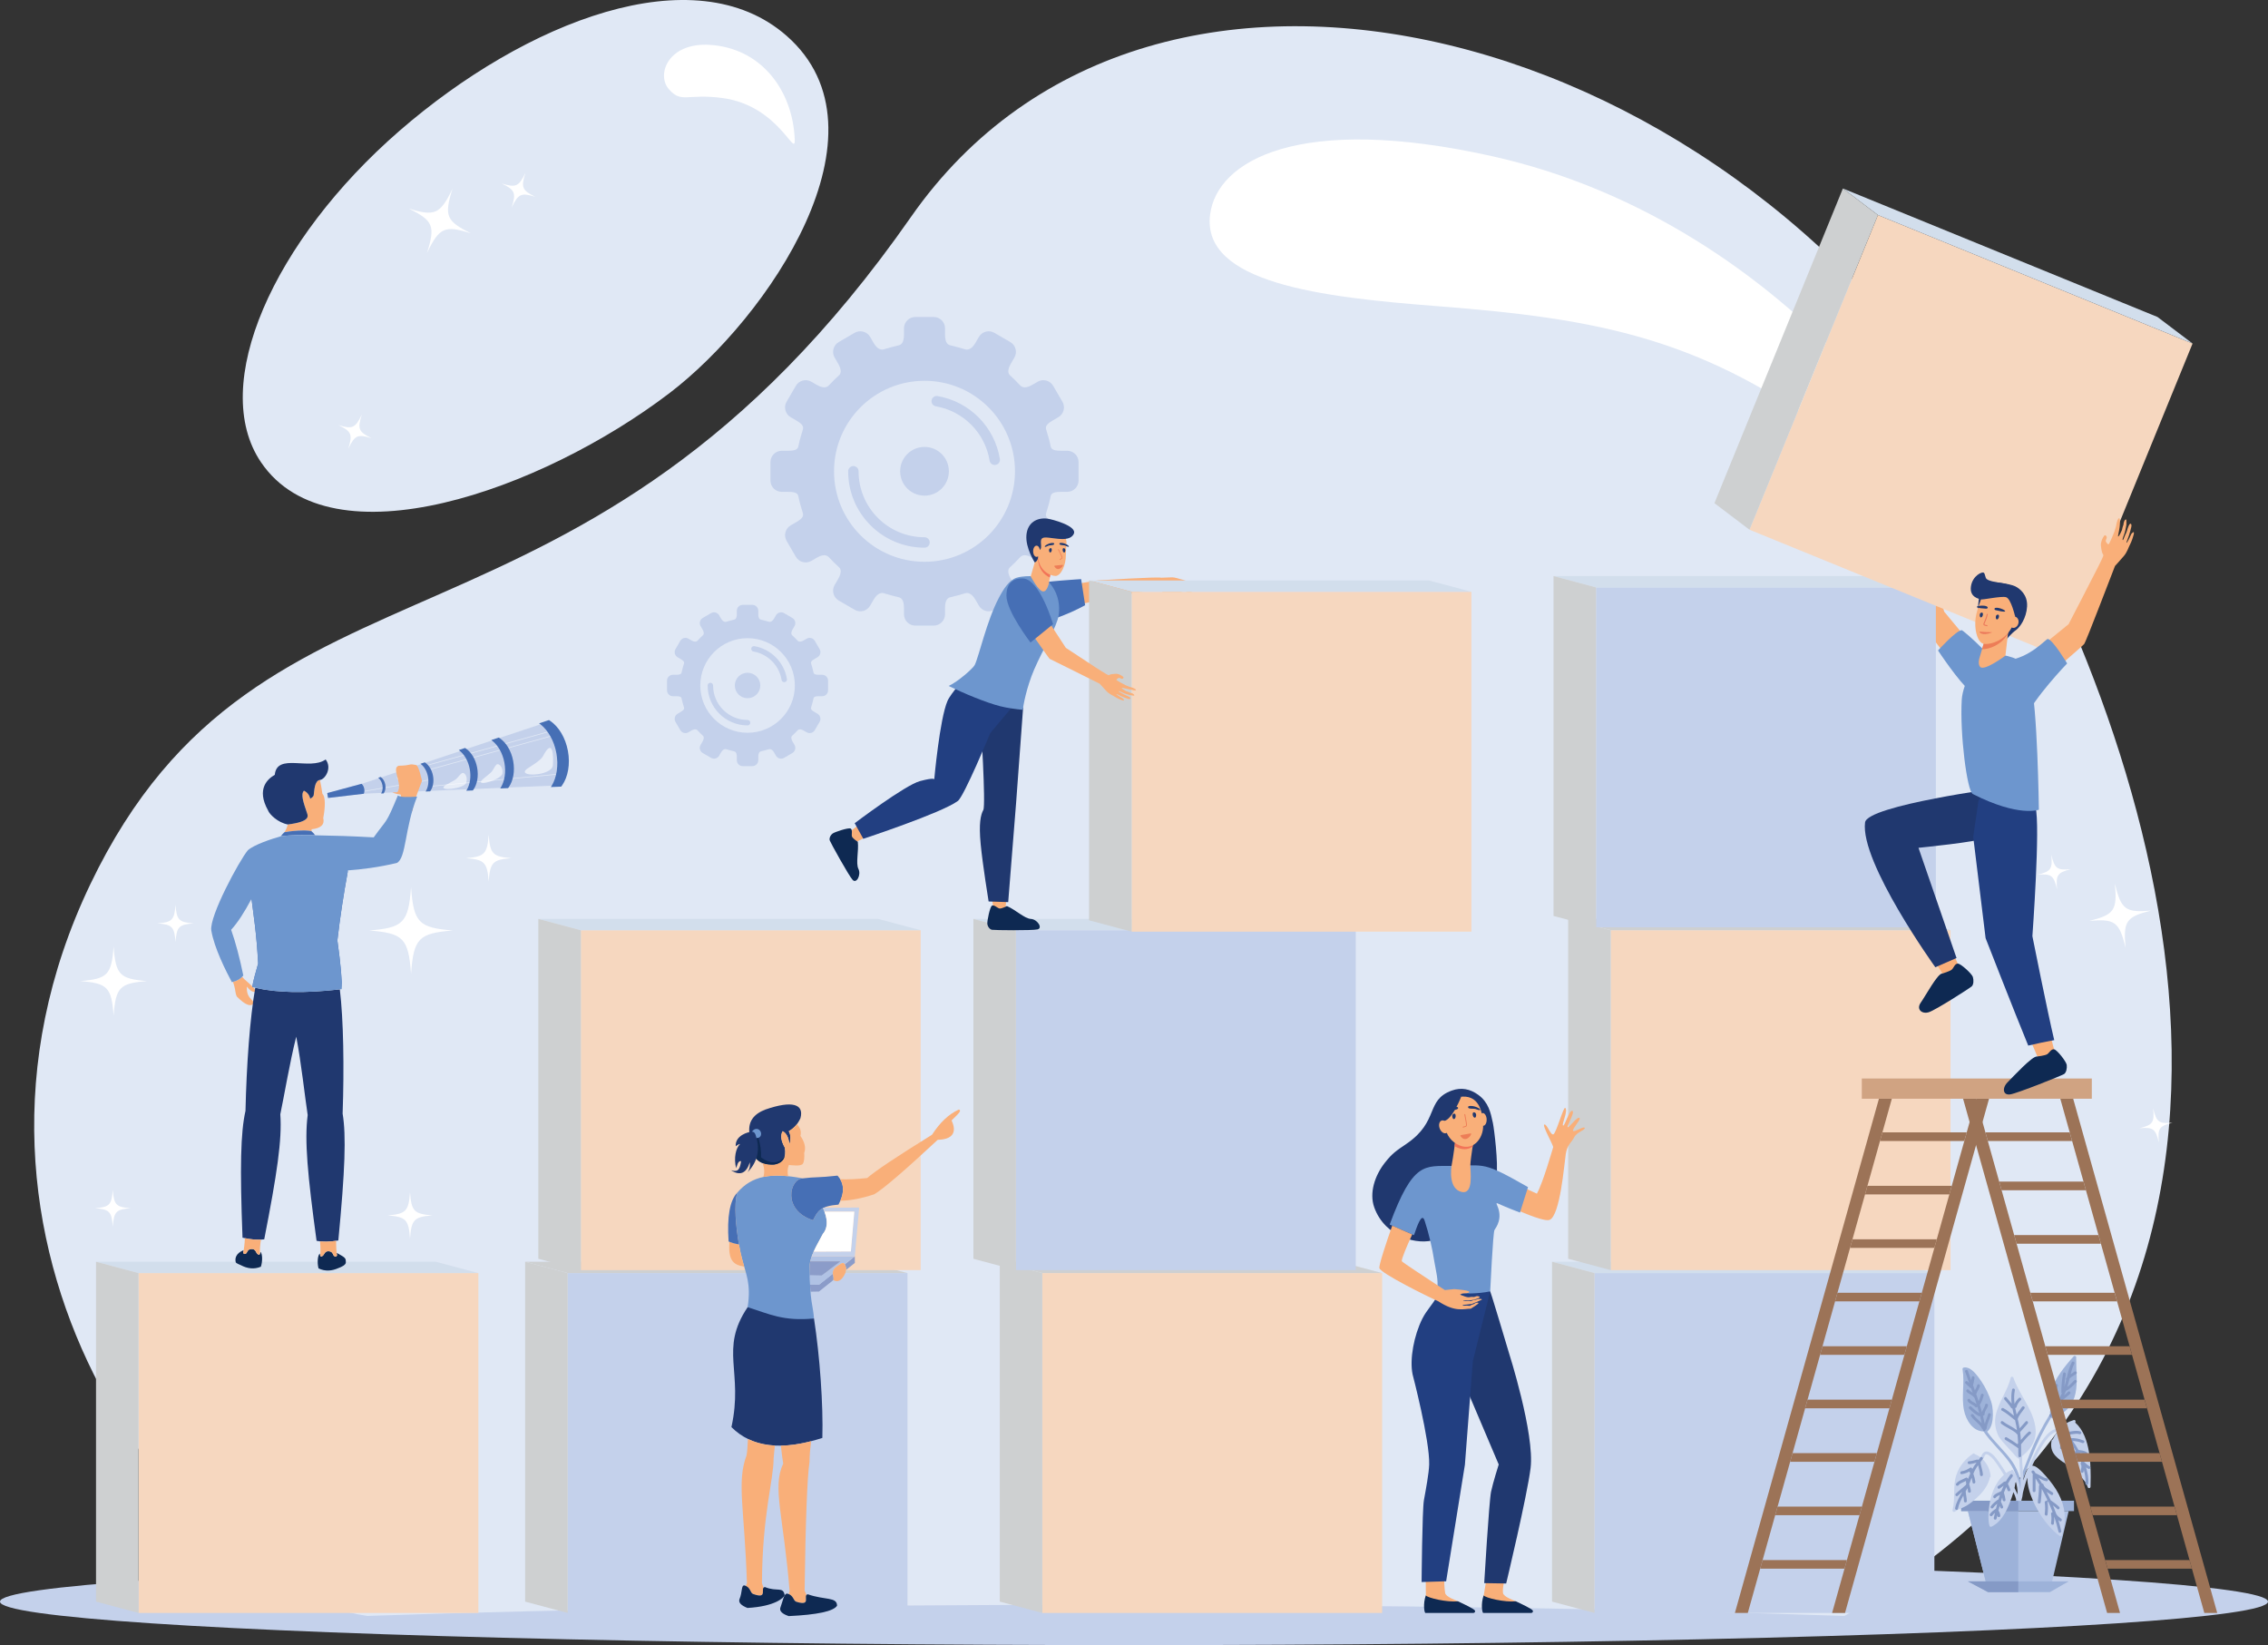 <?xml version="1.0" encoding="UTF-8"?><svg id="a" xmlns="http://www.w3.org/2000/svg" viewBox="0 0 2165.97 1570.88"><rect x="0" y="0" width="2165.97" height="1570.88" fill="#333333" stroke="none"/><ellipse cx="1082.98" cy="1529.34" rx="1082.98" ry="41.54" style="fill:#c4d1eb;"/><rect x="1671.83" y="1538.16" width="105.5" height="13.33" style="fill:#c4d1eb;"/><g><path d="M1056.03,1532.37c266.14,0,511.05,3.98,705.42,10.65,475.64-271.87,310.94-801.81,140.16-1101.57C1663.93,24.27,1102.29-125.68,869.98,207.18,554.65,658.98,250.47,501.32,86.21,844.44c-164.25,343.12,85.2,672.06,264.4,698.57,194.36-6.67,439.28-10.65,705.42-10.65h0ZM639.26,375.46c-121.74,92.67-323.11,164.47-389.98,65.95-49.96-73.6,11.58-211.68,132.1-316.38C501.83,20.42,663.2-42.91,751.15,34.13c104.38,91.41-18.13,269.98-111.89,341.33Z" style="fill:#e0e8f5; fill-rule:evenodd;"/><path d="M1425,149.14c285.75,63.67,467.6,326.46,485.42,453.33,7.3,52.06-6.24-69.78-152.01-180.72-130.28-99.14-231.7-117.51-386.69-129.48-109.54-8.47-224.23-21.93-216.08-87.26,6.44-51.59,84.87-96.98,269.36-55.87h0ZM677.78,42.84c49.2,2.96,79.15,43.35,81.2,89.94,.87,19.81-14.69-32-69.22-39.21-33.83-4.47-38.91,5.49-51.04-8.47-12.12-13.96-.6-44.65,39.06-42.26Z" style="fill:#fff; fill-rule:evenodd;"/></g><g><polygon points="1957.65 1519.15 1898.68 1519.15 1879.39 1442.89 1975.61 1442.89 1957.65 1519.15" style="fill:#b0c2e4; fill-rule:evenodd;"/><rect x="1872.95" y="1432.98" width="107.76" height="9.92" style="fill:#9db2d9;"/><polygon points="1927.49 1442.89 1879.39 1442.89 1898.68 1519.15 1927.49 1519.15 1927.49 1442.89" style="fill:#9db2d9; fill-rule:evenodd;"/><rect x="1872.95" y="1432.98" width="54.54" height="9.92" style="fill:#859ac6;"/><polygon points="1957.65 1520.29 1898.68 1520.29 1879.39 1510 1975.61 1510 1957.65 1520.29" style="fill:#9db2d9; fill-rule:evenodd;"/><polygon points="1927.49 1510 1879.39 1510 1898.68 1520.29 1927.49 1520.29 1927.49 1510" style="fill:#859ac6; fill-rule:evenodd;"/><path d="M1982.78,1297.41c0-.46,0-.92,.02-1.38,.03-1.17-1.52-1.84-2.33-.97-4.55,4.91-8.81,10.1-12.64,15.58-2,2.87-3.84,5.84-5.49,8.93-1.09,2.05-2.19,4.16-2.75,6.42-1.02,4.2-1.1,8.67-1.25,12.97-.07,2.03-.11,4.06-.21,6.09-.03,.71-.07,1.42-.16,2.13-.02,.15,0,.13-.07,.43-.02,.1-.04,.17-.04,.2-.35,.63-.13,1.33,.32,1.76-7.95,12.67-14.7,25.92-20.16,39.86-5.41,13.84-12.02,27.55-11.57,42.79,0,.33,.12,.61,.29,.83h2.21c.16-.21,.25-.48,.24-.83-.43-14.78,5.99-28.2,11.29-41.61,5.11-12.92,11.23-25.22,18.45-37.06,.22,.59,.78,.98,1.53,.68,5.76-2.29,11.23-5.44,15.28-10.2,3.32-3.9,5.35-8.65,6.4-13.64,2.25-10.8,.52-22.06,.64-32.98Z" style="fill:#9db2d9; fill-rule:evenodd;"/><path d="M1981.01,1318.03c-2.01,2.02-4.17,4.44-6.63,6.16,.79-2.59,1.44-5.24,2.08-7.89,1.81-1.86,4.48-2.98,6.49-4.54,1.39-1.08-.56-3-1.94-1.94-1.12,.87-2.34,1.6-3.52,2.36,.87-3.42,1.84-6.88,3.49-10,.83-1.56-1.53-2.95-2.36-1.38-2.37,4.49-3.62,9.44-4.8,14.4-.24,.29-.47,.59-.67,.91-.37,.57-.25,1.12,.1,1.51-.54,2.26-1.1,4.5-1.79,6.69,.21-4.05,.67-8.08,1.45-12.07,.34-1.72-2.29-2.46-2.63-.73-1.16,5.89-1.68,11.88-1.69,17.87,0,.48,.21,.83,.5,1.06-1.44,3.1-3.17,6.05-4.95,8.97-.13-5.45-.25-10.99,1.12-16.23,.45-1.71-2.18-2.44-2.64-.73-1.81,6.89-1.17,14.23-1.14,21.28-1.47,2.41-2.91,4.85-4.18,7.38-.79,1.57,1.56,2.95,2.36,1.37,1.21-2.38,2.57-4.68,3.98-6.95,4.06,.33,7.77-1.59,11.8-1.67,1.76-.02,1.77-2.76,0-2.73-3.45,.06-6.71,1.49-10.11,1.68,.56-.91,1.13-1.8,1.68-2.71,.25-.42,.51-.84,.75-1.26,.15-.06,.29-.16,.44-.29,2.76-2.71,5.99-4.94,8.75-7.66,1.26-1.23-.67-3.17-1.93-1.93-1.19,1.17-2.47,2.25-3.75,3.31,.64-1.38,1.25-2.79,1.8-4.21,3.86-1.76,6.96-5.16,9.9-8.1,1.25-1.25-.69-3.19-1.94-1.94Z" style="fill:#859ac6; fill-rule:evenodd;"/><path d="M1928.95,1410.89c-1.63-5.22-3.92-10.51-7.03-15.04-7.14-10.37-16.95-18.57-24.21-28.83,.16-.06,.32-.16,.47-.29,4.06-3.8,4.9-10.06,5.05-15.33,.08-2.83-.14-5.65-.56-8.45-.48-3.21-1.6-6.27-2.78-9.28-2.74-6.96-6.45-13.49-11.07-19.38-2.98-3.83-7.86-9.48-13.32-8.45-.1,.02-.18,.04-.27,.06-.78,.21-1.08,.96-.95,1.68,2.17,12.99-1.29,26.21,1.38,39.18,1.87,9.06,8.23,19.94,18.62,20.07,6.99,10.5,16.72,18.74,24.18,28.86,3.19,4.33,5.54,9.25,7.31,14.31,1.72,4.91,3.22,10.61,2.1,15.81-.37,1.72,2.27,2.45,2.64,.73,1.11-5.21-.02-10.68-1.57-15.67Z" style="fill:#9db2d9; fill-rule:evenodd;"/><path d="M1898.62,1350.36c-.78,3.15-2.21,6.08-3.19,9.15-.5-2.61-1.09-5.2-1.74-7.77,.77,.14,1.64-.29,1.6-1.29-.13-3.06,2.65-5.45,3.24-8.39,.34-1.72-2.3-2.45-2.64-.73-.52,2.59-2.4,4.59-3.09,7.05-.64-2.36-1.34-4.7-2.08-7.04,.1-.08,.2-.19,.28-.32,1.68-2.61,2.6-5.56,3.42-8.53,.47-1.71-2.17-2.42-2.64-.72-.58,2.11-1.21,4.2-2.17,6.15-.76-2.29-1.54-4.56-2.34-6.83,.13-.13,.24-.3,.31-.51,.89-2.49,2.68-4.49,3.28-7.11,.4-1.71-2.25-2.45-2.64-.73-.4,1.76-1.36,3.26-2.21,4.83-.56-1.58-1.14-3.17-1.71-4.75,.63-2.3,.92-4.67,1.37-7,.33-1.72-2.31-2.46-2.64-.73-.19,.95-.35,1.91-.51,2.86-1.07-2.96-2.14-5.91-3.15-8.88-.57-1.65-3.21-.94-2.63,.73,1.25,3.61,2.54,7.21,3.85,10.82-.53-.49-1.06-.98-1.56-1.48-1.25-1.24-3.19,.69-1.94,1.93,1.42,1.41,2.95,2.69,4.38,4.1,.29,.29,.61,.4,.92,.4,.52,1.43,1.03,2.86,1.54,4.29-1.33-.83-2.72-1.61-3.82-2.79-1.2-1.29-3.13,.64-1.93,1.93,1.97,2.12,5.21,2.84,6.9,5.19,.15,.22,.34,.37,.54,.47,.71,2.08,1.41,4.17,2.08,6.25-.82-.76-1.79-1.34-2.79-1.87-1.32-.7-2.73-1.31-3.49-2.68-.86-1.54-3.21-.16-2.37,1.38,1.64,2.97,5.26,3.29,7.33,5.75,.67,.81,1.61,.44,2.05-.25,.62,2.02,1.22,4.06,1.78,6.1-2.8-1.7-5.31-3.83-7.64-6.14-1.25-1.24-3.19,.69-1.94,1.94,2.71,2.68,5.69,5.18,9.03,7.05,.48,.26,.94,.22,1.3,.02,.57,2.25,1.1,4.5,1.56,6.79-2.54-2.78-5.75-4.91-7.83-8.13-.95-1.47-3.32-.1-2.37,1.38,2.89,4.46,8.01,6.92,10.4,11.76,.19,.4,.49,.6,.81,.67,.05,.31,.09,.62,.14,.92,.23,1.57,2.4,1.11,2.64-.26,.45-.18,.82-.58,.87-1.2,.35-4.58,2.95-8.63,4.05-13.04,.43-1.71-2.21-2.45-2.64-.73Z" style="fill:#859ac6; fill-rule:evenodd;"/><path d="M1994.93,1386.18c-1.69-10.12-5.23-20.9-13.12-27.89,.92-.84,.18-2.75-1.28-2.33-4.97,1.45-9.51,3.83-13.07,7.62-.58,.61-1.12,1.25-1.64,1.91-.07-.75-.73-1.52-1.7-1.32-4.84,.98-8.64,4.79-11.61,8.5-3.75,4.67-6.68,9.95-9.34,15.29-2.34,4.72-4.39,9.59-6.52,14.41-.06,.08-.1,.16-.15,.24-1.71,2.63-2.63,5.89-3.54,8.85-.21,.67-.43,1.36-.64,2.03-.25-7.65-1.21-15.36-1.22-22.9,0-.06,0-.11,0-.17,5.05-3.98,9.35-8.79,11.59-14.92,1.91-5.26,1.74-11,.5-16.4-2.71-11.84-10.01-22.17-15.58-32.77-1.84-3.48-3.54-7.03-4.75-10.78-.41-1.23-2.32-1.38-2.64,0-2.96,12.76-11.84,23.32-14.34,36.25-1.25,6.43-.29,12.69,2.37,18.64,.87,1.94,2.25,3.64,3.56,5.29,1.6,1.99,3.33,3.87,5.06,5.75,1.02,1.11,2.06,2.21,3.09,3.32,.34,.36,.67,.74,1,1.11,.02,.03,.12,.16,.17,.22,0,.02,.02,.02,.02,.03,0,0,0,0,0,0,.02,.02,.02,.03,0-.02-.03-.05-.06-.14-.08-.25,.12,.43,.42,.82,.84,1,1.59,2.12,3.34,4.03,5.52,5.7,.35,.26,.69,.32,.99,.22,.25,9.94,1.89,20.15,1.06,30.09-.67,2.48-1.22,4.98-1.56,7.5-.2,.88-.4,1.75-.6,2.64h3.1c.75-2.61,1.25-5.26,1.56-7.91,1.1-4.46,2.32-8.89,3.83-13.24,.1-.31,.23-.62,.34-.93-.12,7.6,2.45,15.41,5.39,22.12,4.67,10.65,11.5,20.78,19.86,28.9,1.78,1.72,3.68,3.33,5.7,4.77,.75,.53,1.75-.04,2.01-.82,2.18-6.75,3.22-13.84,2.56-20.92-.6-6.44-2.64-12.62-5.59-18.35-3.14-6.1-7.36-11.62-11.86-16.77-2.33-2.67-4.74-5.32-7.48-7.57-1.61-1.34-3.49-2.65-5.66-2.75h-.27c.79-1.76,1.59-3.52,2.39-5.28,2.45-5.41,5.15-10.74,8.41-15.73,2.78-4.27,6.21-8.79,10.92-11.04,.73-.35,1.52-.57,2.33-.74-1.72,2.43-3.15,5.09-4.49,7.75-.46,.06-.88,.37-1.02,.97-.95,4.22-.58,8.41,1.75,12.12,2.25,3.59,5.84,6.18,9.26,8.57,.23,.16,.47,.23,.68,.24,1.17,1.06,2.36,2.08,3.51,3.03,3.94,3.3,8.03,6.42,11.78,9.94,3.13,2.95,6.22,6.37,7.47,10.58,.44,1.5,2.64,1.18,2.68-.36,.08-2.82,.13-5.64,.15-8.45v-2.16c-.03-7.64-.44-15.29-1.7-22.85Z" style="fill:#c4d1eb; fill-rule:evenodd;"/><path d="M1937.26,1367.26c-2.7,2.35-5.02,5.06-7.31,7.8-.16-2.56-.37-5.11-.69-7.66,2.39-2.71,4.89-5.3,7.2-8.06,1.13-1.34-.79-3.29-1.93-1.94-1.86,2.21-3.83,4.32-5.76,6.45-.31-1.95-.68-3.91-1.13-5.86-.23-.98-.47-1.98-.71-2.98,.02-.03,.02-.06,.03-.1,1.19-3.85,4.21-6.8,6.43-10.07,.99-1.46-1.38-2.83-2.37-1.38-1.66,2.45-3.65,4.7-5.14,7.24-.49-2.09-.97-4.19-1.35-6.3,.58,.06,1.17-.23,1.33-.98,.59-2.63,2.17-4.63,4.03-6.5,1.24-1.26-.7-3.19-1.94-1.94-1.64,1.66-3.11,3.47-4.02,5.58-.56-4.33-.63-8.69,.29-13,.37-1.72-2.27-2.45-2.64-.73-.95,4.49-.94,9.01-.41,13.5-1.57-2.02-3.35-3.91-4.96-5.9-1.1-1.37-3.03,.57-1.94,1.93,2.13,2.64,4.57,5.05,6.36,7.93,.31,.51,.79,.69,1.24,.64,.43,2.33,.94,4.65,1.49,6.96-3.26-2.61-6.42-5.37-10.15-7.29-1.57-.8-2.95,1.56-1.38,2.37,4.45,2.28,8.08,5.76,12.04,8.75,.16,.12,.32,.2,.48,.24,.11,.46,.22,.91,.33,1.37,.66,2.76,1.17,5.53,1.56,8.29-4.26-3.17-9.33-5.19-13.57-8.43-1.41-1.07-2.76,1.3-1.38,2.36,4.45,3.41,9.88,5.39,14.19,8.95,.15,.6,.69,1.1,1.25,1.13,.3,2.84,.48,5.69,.61,8.54-.16,.19-.32,.37-.48,.56-.08,.1-.14,.19-.19,.29-3.31-2.3-6.69-4.51-10.18-6.52-1.53-.88-2.91,1.48-1.38,2.36,4.27,2.46,8.38,5.22,12.38,8.07,.06,2.37,.07,4.76,.07,7.16,0,1.76,2.73,1.76,2.73,0,0-3.68-.03-7.36-.16-11.01,2.87-3.45,5.67-6.95,9.06-9.9,1.33-1.17-.61-3.09-1.94-1.94Z" style="fill:#859ac6; fill-rule:evenodd;"/><path d="M1968.45,1450.18c-1.67-1.25-3.41-2.53-4.56-4.29-1.01-2.84-2.1-5.65-3.27-8.44,1.4,1.06,2.74,2.16,4,3.39,1.25,1.24,3.19-.69,1.93-1.93-2.45-2.41-5.22-4.4-8.06-6.31-1.25-2.72-2.56-5.4-3.94-8.05,1.44,.95,2.91,1.84,4.32,2.83,1.45,1.02,2.81-1.36,1.38-2.36-1.75-1.24-3.61-2.33-5.38-3.55-1.38-.95-2.93-2.12-3.29-3.84-.16-.77-.79-1.06-1.38-.97-1.08-1.85-2.18-3.67-3.31-5.49,2.33,1.33,4.59,2.8,7.38,3.21,1.72,.25,2.48-2.37,.73-2.64-4.1-.6-7.1-3.54-10.89-4.91-.47-.71-.94-1.41-1.42-2.12-.98-1.45-3.35-.09-2.36,1.38,.4,.58,.79,1.17,1.17,1.76-.17,.21-.27,.48-.27,.83v14.77c0,1.76,2.73,1.76,2.73,0v-11.78c1.32,2.08,2.6,4.18,3.84,6.32-.33,.21-.55,.57-.55,1.08-.02,5.14-.53,10.22-1.1,15.32-.19,1.75,2.55,1.73,2.74,0,.47-4.22,.89-8.43,1.04-12.65,1.86,3.37,3.61,6.79,5.25,10.26-.22,.38-.29,.87-.12,1.31-.76-.71-2.48,.03-2.29,1.44,.48,3.56,.48,7.2,0,10.76-.23,1.72,2.4,2.47,2.64,.72,.56-4.09,.56-8.12,0-12.21-.02-.11-.05-.22-.08-.32,.07,.08,.16,.15,.25,.22,.24,.16,.48,.32,.71,.47,1.42,3.15,2.75,6.34,3.97,9.57-.8,0-1.68,.68-1.48,1.72,.53,2.82,.45,5.74,0,8.57-.27,1.72,2.37,2.47,2.64,.73,.36-2.24,.52-4.48,.4-6.72,1.61,4.72,2.99,9.51,4.08,14.38,.38,1.71,3.03,.98,2.64-.73-.79-3.5-1.71-6.96-2.78-10.38,.44,.33,.88,.66,1.32,.98,1.41,1.06,2.77-1.32,1.37-2.36Z" style="fill:#859ac6; fill-rule:evenodd;"/><path d="M1995.68,1400.16c-2.06-1.07-3.61-2.75-5.34-4.25-1.12-2.88-2.4-5.7-3.79-8.45,1.71,.23,3.4,.6,4.88,1.52,1.5,.94,2.87-1.43,1.38-2.36-2.38-1.49-5.1-1.73-7.81-2.05-1.66-2.99-3.5-5.88-5.54-8.62,3.11,.08,6.25,.71,9.1,1.95,1.6,.69,3-1.67,1.38-2.37-3.95-1.7-8.3-2.54-12.6-2.29-.32-.38-.63-.77-.96-1.14-.59-.69-1.2-1.36-1.83-2.01,1.43-.16,2.85-.4,4.28-.6,2.32-.33,4.9-.76,7.19-.06,1.69,.51,2.41-2.13,.72-2.64-4.79-1.46-10.03,.64-14.9,.76-1.95-1.64-4.08-3.06-6.43-4.05-1.62-.68-2.33,1.97-.73,2.64,1.26,.54,2.45,1.22,3.56,2.02,0,.21,.04,.42,.14,.64,.86,1.87,.29,4.46-.02,6.4-.39,2.41-.94,4.83-.98,7.26-.02,1.77,2.71,1.76,2.74,0,.05-3.67,1.61-7.72,1.44-11.51,1.11,1.06,2.14,2.21,3.11,3.33,.13,.15,.25,.31,.38,.46-.4,.2-.69,.59-.69,1.17,0,4.16-.02,8.32-1.18,12.34-.49,1.71,2.15,2.42,2.64,.73,1.1-3.82,1.25-7.75,1.28-11.69,1.87,2.49,3.56,5.13,5.1,7.83-.18,.15-.32,.37-.4,.67-.98,3.79-.1,7.8-1.64,11.48-.67,1.63,1.97,2.33,2.63,.73,1.28-3.05,.91-6.29,1.27-9.44,1.27,2.45,2.41,4.97,3.44,7.53-.07,.21-.09,.42-.04,.63-.41,.38-.59,.98-.19,1.6,1.13,1.71,.14,4.46-.13,6.32-.26,1.73,2.37,2.48,2.64,.73,.08-.55,.19-1.13,.3-1.71,1.16,4.15,1.96,8.53,1.52,12.84-.18,1.75,2.56,1.74,2.73,0,.48-4.64-.47-9.41-1.71-13.88-.14-.51-.29-1.02-.45-1.53,.67,.52,1.39,1.01,2.16,1.41,1.56,.82,2.94-1.54,1.38-2.37Z" style="fill:#859ac6; fill-rule:evenodd;"/><path d="M1924.02,1420.31c.46-2.13,.76-4.3,.79-6.46,1.56,4.3,2.05,9.1,2.13,13.57-.3-.75-.63-1.48-.94-2.2-.66-1.49-1.36-2.97-2.1-4.42,.03-.16,.08-.33,.11-.49h0Zm1.12,10.3c.14,.52,.26,1.03,.29,1.39,0,.06,0,.34,0,.43-.17,.2-.27,.4-.3,.61h4.18c.09-.16,.15-.34,.17-.56,.73-6.29,.06-13.37-2.1-19.34-.87-2.37-1.99-5.33-3.87-7.22-.23-.59-.48-1.17-.79-1.75-.6-1.17-2.06-.7-2.44,.27-1.56,.09-3.06,1.15-4.38,2.13-2.26-3.75-4.62-7.47-7.2-10.99-2.39-3.29-5.22-7.18-8.99-8.99-1.48-.7-3.05-.89-4.55-.17-1.52,.73-2.37,2.44-2.9,4-.38,.26-.67,.64-.94,1.07-1.63-1.24-3.44-2.27-5.37-3.02-.35-.57-1.04-.89-1.75-.4-7.28,5.07-12.8,11.53-15.73,19.97-3.81,10.98-.86,22.79-3.77,33.91-.28,1.07,.99,2.29,2.01,1.55,3.39-2.46,7.51-3.5,11.09-5.6,3.45-2.03,6.62-4.62,9.61-7.27,5.84-5.19,11.35-12.11,12.97-19.94,.4-.18,.69-.58,.65-1.19-.45-6.06-3.22-11.95-7.57-16.17,.1-.2,.22-.4,.35-.58,.42-.14,.75-.49,.89-.94,.24-.8,.53-1.56,1-2.27,.32-.48,.67-.71,1.02-.82,.37-.12,.65-.08,1.2,.08,.62,.18,1.21,.56,1.79,.96,3.21,2.21,5.66,5.76,7.85,8.91,2.17,3.11,4.22,6.35,6.19,9.63-9.27,8.17-13.24,21.11-14.38,33.08-.48,5.08-.76,10.57,.6,15.53,.25,.9,1.22,1.2,2.02,.82,8.91-4.31,13.7-13.68,17.21-22.45,1.35-3.41,2.62-6.87,3.64-10.42,.23,.5,.46,.98,.68,1.48,.61,1.39,1.18,2.8,1.6,4.26Z" style="fill:#c4d1eb; fill-rule:evenodd;"/><path d="M1893.46,1393.26c.97-1.48-1.4-2.86-2.37-1.38-.41,.63-.85,1.25-1.29,1.87-.2,.04-.37,.13-.54,.24-.29-.25-.69-.38-1.17-.29-2.53,.54-4.97,1.54-7.57,1.6-1.76,.03-1.76,2.77,0,2.73,2.46-.06,4.76-.83,7.13-1.42-1.41,1.85-2.78,3.71-3.87,5.77-.11,.2-.21,.4-.32,.6,.2-1.03-.86-2.22-1.98-1.49-2.4,1.57-5.18,3.02-8.06,3.37-1.73,.21-1.75,2.95,0,2.74,2.6-.32,5.1-1.26,7.41-2.53,.29,.66,.56,1.33,.81,1.99-.25,.61-.51,1.21-.76,1.81-.51,1.17-.99,2.34-1.46,3.52,.05-.95-.95-1.96-2.04-1.33-3.12,1.82-7.03,2.62-9.24,5.69-1.03,1.44,1.34,2.79,2.36,1.38,.91-1.25,2.48-1.94,3.83-2.58,1.06-.51,2.14-.95,3.19-1.47-.02,.93,.1,1.83,.29,2.72-.16,.43-.33,.85-.5,1.26-.17,.06-.33,.17-.48,.32-2.86,2.82-6.17,5.12-9.03,7.93-1.25,1.24,.67,3.17,1.94,1.93,1.39-1.36,2.88-2.6,4.38-3.85-2.82,5.01-5.89,9.91-6.95,15.66-.31,1.72,2.32,2.46,2.64,.72,.84-4.56,2.95-8.64,5.21-12.69,.27,1.74,.56,3.46,.59,5.22,.02,1.76,2.76,1.76,2.73,0-.04-3.11-.91-6.13-1.07-9.22,.58-1.04,1.14-2.1,1.68-3.15,.26,1.01,.47,2.02,.49,3.07,.05,1.76,2.79,1.77,2.74,0-.06-2.35-1-4.57-1.55-6.84,.79-2.03,1.45-4.11,2.29-6.14,.4,1.51,.72,3.04,.94,4.6,.25,1.74,2.87,.99,2.64-.73-.37-2.65-1.05-5.22-1.93-7.73,.44-1.01,.89-2,1.37-2.98,.87-1.81,2-3.46,3.2-5.07,.62,3,1.73,5.94,1.79,9.03,.03,1.76,2.76,1.77,2.74,0-.08-4.14-2.03-8-2.18-12.1,.69-.92,1.37-1.84,1.99-2.79Z" style="fill:#859ac6; fill-rule:evenodd;"/><path d="M1920.03,1408.01c-1.6,2.03-3.02,4.18-4.31,6.41-.35-.02-.71,.12-.98,.36-.41-.12-.87-.05-1.27,.34-1.56,1.52-3.42,2.64-5.19,3.89-1.43,1-.06,3.38,1.38,2.36,1.28-.9,2.6-1.75,3.84-2.7-.8,1.68-1.54,3.39-2.22,5.14-.09,.03-.17,.07-.27,.13-2.34,1.4-5.36,2.08-7.11,4.32-1.06,1.37,.85,3.32,1.94,1.93,1.01-1.29,2.56-2.01,4.09-2.68-.5,1.45-.97,2.91-1.41,4.38-.25-.02-.51,.06-.78,.27-2.41,1.81-4.83,3.67-6.51,6.22-.96,1.49,1.4,2.85,2.37,1.38,.99-1.53,2.36-2.78,3.79-3.92-.41,1.54-.82,3.1-1.19,4.64-2.17,1.54-4.31,3.03-5.79,5.29-.97,1.48,1.4,2.86,2.37,1.38,.66-1.01,1.51-1.83,2.44-2.57-.38,1.61-.75,3.21-1.11,4.8-.4,1.71,2.24,2.45,2.64,.72,.25-1.1,.52-2.2,.77-3.3,.06,.28,.11,.56,.15,.84,.11,.75,1.02,1.14,1.68,.96,.78-.21,1.06-.94,.95-1.68-.25-1.6-.72-3.18-1.74-4.43,.38-1.52,.77-3.05,1.18-4.56,.27,.61,.54,1.23,.8,1.84,.29,.69,1.29,.83,1.87,.49,.7-.41,.78-1.19,.48-1.87-.65-1.51-1.29-3.02-2-4.52,.4-1.33,.81-2.68,1.25-4.01,.17,.79,.3,1.58,.4,2.38,.21,1.73,2.95,1.75,2.74,0-.29-2.38-.81-4.67-1.52-6.95,.68-1.8,1.42-3.6,2.25-5.37,.44,1.02,.87,2.05,1.24,3.11,.56,1.66,3.21,.94,2.63-.73-.64-1.88-1.46-3.7-2.33-5.49,1.29-2.41,2.75-4.7,4.43-6.84,1.08-1.37-.84-3.32-1.93-1.94Z" style="fill:#859ac6; fill-rule:evenodd;"/></g><path d="M816.21,317.79l-15.23,8.85c-5.14,2.99-6.89,9.63-3.91,14.77l3.37,5.78c3.96,6.83,2.24,9.91,1,11.01-3.39,3.03-6.53,6.33-9.69,9.61-.92,.96-3.87,4.26-11.61-.25l-5.31-3.08c-5.14-2.98-11.78-1.23-14.77,3.91l-8.86,15.23c-2.98,5.14-1.23,11.78,3.91,14.77l5.26,3.06c7.26,4.22,7.07,6.39,6.15,9.47-1.26,4.22-2.62,8.45-3.54,12.83-.83,3.89-.45,6.68-10.33,6.68h-6.06c-5.95,0-10.8,4.85-10.8,10.8v17.62c0,5.95,4.85,10.8,10.8,10.8h6.06c9.88,0,9.5,2.78,10.33,6.68,.92,4.37,2.28,8.61,3.54,12.83,.92,3.08,1.1,5.24-6.15,9.47l-5.26,3.05c-5.14,2.98-6.89,9.63-3.91,14.77l8.86,15.23c2.98,5.14,9.63,6.9,14.77,3.91l5.31-3.09c7.74-4.5,10.68-1.21,11.61-.25,3.16,3.29,6.3,6.58,9.69,9.61,1.24,1.1,2.96,4.18-1,11l-3.37,5.78c-2.98,5.14-1.23,11.78,3.91,14.77l15.23,8.86c5.14,2.98,11.78,1.23,14.77-3.91l3.35-5.77c4.02-6.91,7.99-6.64,9.66-6.11,4.86,1.55,9.34,2.55,14.36,3.85,1.83,.48,4.96,1.81,4.96,10.06v6.18c0,5.95,4.85,10.8,10.8,10.8h17.62c5.95,0,10.8-4.85,10.8-10.8v-6.18c0-8.25,3.14-9.58,4.97-10.06,5.01-1.3,9.49-2.3,14.35-3.85,1.68-.53,5.64-.8,9.66,6.11l3.36,5.77c2.98,5.14,9.63,6.89,14.77,3.91l15.23-8.86c5.14-2.98,6.9-9.63,3.91-14.77l-3.36-5.78c-3.97-6.82-2.24-9.91-1.01-11,3.39-3.03,6.53-6.33,9.69-9.61,.93-.96,3.87-4.26,11.61,.25l5.31,3.09c5.14,2.98,11.77,1.23,14.76-3.91l8.86-15.23c2.98-5.14,1.23-11.78-3.91-14.77l-5.25-3.05c-7.26-4.23-7.08-6.39-6.16-9.47,1.26-4.22,2.62-8.45,3.55-12.83,.82-3.9,.44-6.68,10.33-6.68h6.05c5.95,0,10.8-4.86,10.8-10.8v-17.62c0-5.95-4.85-10.8-10.8-10.8h-6.05c-9.88,0-9.51-2.79-10.33-6.68-.93-4.38-2.29-8.61-3.55-12.83-.92-3.08-1.1-5.25,6.16-9.47l5.25-3.06c5.14-2.99,6.89-9.63,3.91-14.77l-8.86-15.23c-2.99-5.14-9.62-6.89-14.76-3.91l-5.31,3.08c-7.75,4.51-10.69,1.21-11.61,.25-3.15-3.28-6.3-6.57-9.69-9.61-1.23-1.1-2.96-4.18,1.01-11.01l3.36-5.78c2.99-5.14,1.23-11.77-3.91-14.77l-15.23-8.85c-5.14-2.99-11.78-1.23-14.77,3.91l-3.36,5.76c-4.02,6.92-7.99,6.65-9.66,6.12-4.86-1.56-9.34-2.56-14.35-3.86-1.83-.48-4.97-1.81-4.97-10.05v-6.18c0-5.95-4.85-10.8-10.8-10.8h-17.62c-5.95,0-10.8,4.86-10.8,10.8v6.18c0,8.24-3.14,9.57-4.96,10.05-5.02,1.3-9.5,2.3-14.36,3.86-1.67,.53-5.64,.8-9.66-6.12l-3.35-5.76c-2.98-5.14-9.63-6.9-14.77-3.91h0Zm66.71,108.96c12.85,0,23.27,10.42,23.27,23.27s-10.41,23.27-23.27,23.27-23.26-10.42-23.26-23.27,10.42-23.27,23.26-23.27h0Zm-72.92,23.27c0-2.75,2.23-4.98,4.98-4.98s4.98,2.23,4.98,4.98c0,17.39,7.05,33.14,18.44,44.53,11.39,11.4,27.13,18.45,44.53,18.45,2.75,0,4.98,2.22,4.98,4.97s-2.23,4.99-4.98,4.99c-20.13,0-38.37-8.16-51.56-21.36-13.2-13.19-21.36-31.43-21.36-51.57h0Zm144.89-11.74c.43,2.7-1.42,5.25-4.12,5.68-2.71,.43-5.25-1.42-5.68-4.12-2.14-13.19-8.38-25.02-17.39-34.12-9.02-9.11-20.79-15.47-33.96-17.75-2.71-.46-4.52-3.03-4.06-5.73,.46-2.71,3.02-4.52,5.73-4.06,15.26,2.64,28.9,10.01,39.33,20.54,10.42,10.54,17.67,24.25,20.16,39.57h0Zm-71.97-74.67c47.73,0,86.41,38.69,86.41,86.41s-38.68,86.41-86.41,86.41-86.41-38.68-86.41-86.41,38.68-86.41,86.41-86.41Z" style="fill:#c4d1eb; fill-rule:evenodd;"/><g><path d="M1134.54,557.51s-7.19-2.06-7.25-1.45c-.06,.45,3.95,1.34,7.89,3.22,1.02,.48,2.02,.96,2.93,1.4,2.41,1.19,2.36,3.02-.36,2.19-.98-.32-2.56-.84-3.62-1.36-1.16-.59-2.43-.75-3.49-1.1-2.09-.67-3.59-1.16-3.57-1.06,.03,.13-.49,.28,.57,.83,1.29,.66,4.31,1.45,6.12,2.57,1.02,.62,3.23,1.81,3.23,1.81,0,0,3.38,2.33,3.29,2.56-.46,1.23-3.37,.25-4.64-.79-1.16-.25-3.45-1.58-3.45-1.58,0,0-5.25-1.6-5.51-.87-.21,.6,11.61,6.94,11.05,8.1-.45,.98-4.1-.76-4.1-.76,0,0-2.1-1.2-2.85-1.56-.85-.41-3.54-1.47-3.54-1.47,0,0-9.5-3.16-9.69-2.45-.17,.73,.1,2.75,.64,3.18,.52,.39,1.87,.63,2.37,1.02,.52,.4,.83,1.36,.39,2.04-.46,.69-3.71-.27-3.71-.27,0,0-2.64-.83-3.94-2.21-4.49-4.88-3.49-5.44-4.08-6.05-18.01-.62-49.8,9.31-56.34,9.06l-40.47,8.32-9.57-18.81s44.27-7.88,46.65-7.89c0,0,56-3.54,59.44-2.46,0,0,6.07-.3,9.88-.37,3.83-.07,7.45,1.57,8.53,1.73,.14,0,3.71,.7,7.83,2.71,3.56,1.75-.64,1.75-.64,1.75Z" style="fill:#f9af79; fill-rule:evenodd;"/><path d="M1841.06,504.46c-2.6,8.29-3.84,7.53-4.14,8.6-.36,1.25,4.61,18.23,4.61,18.23,0,0,14.33,50.08,15.2,52.77l34.1,41.07-14.89,23.14s-35.95-45.69-37.41-48.43c-1.49-2.7-13.22-72.73-14.44-78.88,0,0-4.08-6.76-6.51-11.09-2.42-4.32-2.85-9.56-3.35-10.88-.08-.2-1.49-4.7-1.81-10.76-.26-5.21,2.31-.39,2.31-.39,0,0,2.17,9.55,2.87,9.27,.54-.23-.94-5.4-1.3-11.17-.09-1.47-.17-2.95-.24-4.26-.17-3.52,1.87-4.64,2.63-.98,.27,1.29,.65,3.46,.73,5.04,.07,1.68,.67,3.25,.95,4.68,.54,2.83,.9,4.89,1.01,4.79,.13-.12,.61,.37,.57-1.2-.06-1.91-1.05-5.9-.93-8.68,.07-1.59,.02-4.91,.02-4.91,0,0,.83-5.01,1.14-5.06,1.63-.25,2,3.34,1.63,5.49,.45,1.49,.41,4.98,.41,4.98,0,0,1.46,7.06,2.43,6.87,.41-.07,.03-4.54,.32-8.96,.26-4.1,1.19-8.18,1.99-8.26,1.35-.13,1.52,4.49,1.52,4.49,0,0-.04,3.22,.02,4.29,.08,1.25,.58,5.01,.58,5.01,0,0,2.35,12.96,3.26,12.69,.91-.27,2.97-1.9,3.09-2.75,.14-.85-.44-2.55-.32-3.4,.13-.85,1-1.86,2.03-1.78,1.02,.07,1.97,4.45,1.97,4.45,0,0,.74,3.55-.02,5.96Z" style="fill:#f9af79; fill-rule:evenodd;"/><rect x="132.3" y="1215.62" width="324.55" height="324.55" style="fill:#f6d7bf;"/><polygon points="91.7 1204.8 132.3 1215.62 416.25 1215.62 456.85 1215.62 416.25 1204.8 91.7 1204.8" style="fill:#d2deec; fill-rule:evenodd;"/><polygon points="132.3 1529.34 132.3 1215.62 91.7 1204.8 91.7 1529.34 132.3 1540.16 132.3 1529.34" style="fill:#ced0d1; fill-rule:evenodd;"/><g><rect x="542.12" y="1215.62" width="324.55" height="324.55" style="fill:#c4d1eb;"/><polygon points="501.52 1204.8 542.12 1215.62 826.07 1215.62 866.67 1215.62 826.07 1204.8 501.52 1204.8" style="fill:#ced0d1; fill-rule:evenodd;"/><polygon points="542.12 1529.34 542.12 1215.62 501.52 1204.8 501.52 1529.34 542.12 1540.16 542.12 1529.34" style="fill:#ced0d1; fill-rule:evenodd;"/></g><g><rect x="995.41" y="1215.62" width="324.54" height="324.55" style="fill:#f6d7bf;"/><polygon points="954.8 1204.8 995.41 1215.62 1279.34 1215.62 1319.95 1215.62 1279.34 1204.8 954.8 1204.8" style="fill:#ced0d1; fill-rule:evenodd;"/><polygon points="995.41 1529.34 995.41 1215.62 954.8 1204.8 954.8 1529.34 995.41 1540.16 995.41 1529.34" style="fill:#ced0d1; fill-rule:evenodd;"/></g><g><rect x="554.71" y="888.24" width="324.55" height="324.55" style="fill:#f6d7bf;"/><polygon points="514.11 877.43 554.71 888.24 838.65 888.24 879.26 888.24 838.65 877.43 514.11 877.43" style="fill:#d2deec; fill-rule:evenodd;"/><polygon points="554.71 1201.97 554.71 888.24 514.11 877.43 514.11 1201.97 554.71 1212.79 554.71 1201.97" style="fill:#ced0d1; fill-rule:evenodd;"/></g><g><rect x="970.22" y="888.24" width="324.55" height="324.55" style="fill:#c4d1eb;"/><polygon points="929.62 877.43 970.22 888.24 1254.16 888.24 1294.77 888.24 1254.16 877.43 929.62 877.43" style="fill:#d2deec; fill-rule:evenodd;"/><polygon points="970.22 1201.97 970.22 888.24 929.62 877.43 929.62 1201.97 970.22 1212.79 970.22 1201.97" style="fill:#ced0d1; fill-rule:evenodd;"/></g><g><rect x="1080.66" y="565.06" width="324.55" height="324.55" style="fill:#f6d7bf;"/><polygon points="1040.06 554.24 1080.66 565.06 1364.6 565.06 1405.21 565.06 1364.6 554.24 1040.06 554.24" style="fill:#d2deec; fill-rule:evenodd;"/><polygon points="1080.66 878.79 1080.66 565.06 1040.06 554.24 1040.06 878.79 1080.66 889.61 1080.66 878.79" style="fill:#ced0d1; fill-rule:evenodd;"/></g><g><rect x="1522.81" y="1215.62" width="324.55" height="324.55" style="fill:#c4d1eb;"/><polygon points="1482.22 1204.8 1522.81 1215.62 1806.76 1215.62 1847.36 1215.62 1806.76 1204.8 1482.22 1204.8" style="fill:#d2deec; fill-rule:evenodd;"/><polygon points="1522.81 1529.34 1522.81 1215.62 1482.22 1204.8 1482.22 1529.34 1522.81 1540.16 1522.81 1529.34" style="fill:#ced0d1; fill-rule:evenodd;"/></g><g><rect x="1538.23" y="888.24" width="324.55" height="324.55" style="fill:#f6d7bf;"/><polygon points="1497.63 877.43 1538.23 888.24 1822.18 888.24 1862.78 888.24 1822.18 877.43 1497.63 877.43" style="fill:#ced0d1; fill-rule:evenodd;"/><polygon points="1538.23 1201.97 1538.23 888.24 1497.63 877.43 1497.63 1201.97 1538.23 1212.79 1538.23 1201.97" style="fill:#ced0d1; fill-rule:evenodd;"/></g><g><rect x="1524.23" y="560.87" width="324.55" height="324.55" style="fill:#c4d1eb;"/><polygon points="1483.63 550.06 1524.23 560.87 1808.17 560.87 1848.77 560.87 1808.17 550.06 1483.63 550.06" style="fill:#d2deec; fill-rule:evenodd;"/><polygon points="1524.23 874.6 1524.23 560.87 1483.63 550.06 1483.63 874.6 1524.23 885.42 1524.23 874.6" style="fill:#ced0d1; fill-rule:evenodd;"/></g><g><rect x="1720.1" y="254.66" width="324.54" height="324.54" transform="translate(784.82 2002.03) rotate(-67.79)" style="fill:#f6d7bf;"/><polygon points="1759.98 179.99 1793.48 205.36 2056.36 312.69 2093.95 328.04 2060.45 302.68 1759.98 179.99" style="fill:#d2deec; fill-rule:evenodd;"/><polygon points="1674.89 495.81 1793.48 205.36 1759.98 179.99 1637.3 480.46 1670.8 505.82 1674.89 495.81" style="fill:#ced0d1; fill-rule:evenodd;"/></g><g><path d="M785.81,1178.23c4.95-5.76,5-13.99,.14-24.67-5.05,2.56-6.77,6.42-9.5,11.61-29.79-9.57-22.26-39.62-9.88-39.98-30.29-5.75-48.59-2.47-62.43,13.61-4.66,14.85,.89,49.74,4.46,62.9,3.76,15.2,8.88,23.7,5.41,46.47,16.1,11.59,20.63,23.63,63.36,10.8-.95-13.14-4.18-16.35-4.01-47.64-1.1-10.33,6.96-22.45,12.44-33.1Z" style="fill:#6d96ce; fill-rule:evenodd;"/><path d="M777.38,1258.97c-29.3,2.82-42.6-4.22-63.36-10.8-27.3,40.49-3.75,61.38-15.49,114.53,19.37,19.43,48.31,22.88,86.83,10.33,.91-31.39-2.37-77.55-7.98-114.06Z" style="fill:#20386f; fill-rule:evenodd;"/><path d="M714.3,1374.01c-.4,6.3-.52,11.87-1.37,15.78-9.52,25.55-1.87,50.57,.4,121.96-.33,.9-.7,1.75-1.08,2.58,4.77,2.1,4.18,6.71,7.02,7.73,13.28,4.79,7.78-3.67,9.96-6.03-.6-1.48-1.12-2.92-1.56-4.31,.35-65.81,11.11-98.39,11.13-118.87,.14-3.12,.96-9.61,1.22-12.54h-.08c-9.5-.51-18.05-2.6-25.64-6.3Z" style="fill:#f9af79; fill-rule:evenodd;"/><path d="M706.15,1527.23c2.98-7.08,1.56-13.54,4.76-13.38,6.23,1.78,5.28,7.1,8.35,8.22,15.05,5.44,5.99-6.16,11.3-6.61,11.62,4.79,17.46-.91,18.84,7.88-1.04,2.23-8.77,10.49-35.55,12.05-6.04-2.37-8.61-5.08-7.71-8.15Z" style="fill:#0e2952; fill-rule:evenodd;"/><path d="M745.72,1380.4c.74,7.33,1.67,12.97,2.27,17.27-10.84,22.08,.5,50.6,6.1,121.8-.29,.91-.62,1.79-.96,2.63,4.87,1.87,4.49,6.51,7.38,7.4,13.49,4.18,7.6-4.03,9.67-6.49-.67-1.44-1.25-2.86-1.77-4.24,.94-67.8,2.5-108.71,4.69-122.74-.03-6.6,.76-13.45,1.52-19.85-10.41,2.7-20.04,4.11-28.9,4.23Z" style="fill:#f9af79; fill-rule:evenodd;"/><path d="M745.18,1535.39c2.65-7.22,3.38-13.73,6.6-13.71,6.3,1.48,5.6,6.84,8.72,7.81,15.28,4.73,5.68-6.44,10.98-7.14,16.42,5.72,27.9,2.29,27.92,10.9-3.42,5.32-18.81,8.63-46.15,9.92-6.14-2.07-8.84-4.68-8.08-7.78Z" style="fill:#0e2952; fill-rule:evenodd;"/><path d="M776.45,1165.17c-29.79-9.57-22.26-39.62-9.88-39.98,12.06-1.51,14.89-.52,33.23-2.62,6.67,7.3,6.99,16.52,.96,27.66-18.07,1.52-19.84,6.45-24.31,14.94Z" style="fill:#466fb5; fill-rule:evenodd;"/><path d="M802.4,1126.05c7.54,.28,16.15-.13,25.81-1.19,7.58-6.7,28.2-20.46,61.84-41.3,7.75-11.81,15.64-19.43,25.7-24.13,2.47,1.05,1.02,2.74-6.99,10.43,5.37,11.44,.98,18.18-13.21,18.5-31.65,29.45-51.85,46.79-60.6,52.01-11.96,3.97-22.76,6.03-32.4,6.18,3.37-7.87,3.33-14.7-.14-20.5Z" style="fill:#f9af79; fill-rule:evenodd;"/><path d="M710.73,1209.47c-11.53-1.84-15.16-6.96-14.15-23.7,2.17,.86,5.72,1.92,9.14,2.55,.95,5.39,1.98,10.07,2.87,13.38,.38,1.54,1.73,6.35,2.14,7.77Z" style="fill:#f9af79; fill-rule:evenodd;"/><path d="M705.72,1188.32c-3.41-.63-6.2-1.37-8.37-2.22-.55-.22-1.06-.44-1.53-.67-1.62-23.62,1.15-39.15,8.31-46.62-3.49,11.11-1.25,33.46,1.59,49.52Z" style="fill:#466fb5; fill-rule:evenodd;"/><path d="M739.45,1112.06c-15.55,.87-23.17-7.74-22.89-25.82-.48-1.83-.79-3.56-.95-5.22-.94-10.11,4.15-17.29,15.27-21.53,26.01-9.02,37.2-5.1,33.56,8.22-2.45,5.45-6.17,9.6-11.15,12.44,1.44,2.57,1.91,5.46,1.41,8.68,.04,.88-.23,2.1-.82,3.64-.79-6.49-2.95-10.61-6.45-12.33-2.29,3.99-1.58,9.23,2.11,15.73,1.6,9.37-1.76,14.77-10.09,16.19Z" style="fill:#20386f; fill-rule:evenodd;"/><path d="M707.79,1108.76c-3.3-.59-3.84,4.68-4.76,6.69-2.5-9.37-.3-19.65,3.91-23.11-1.35,.18-2.79,.93-4.34,2.23-.57-10.59,11.96-13.64,15.25-13.98,1.68-.17,2.89,.77,3.64,2.83,4.74,13.77,2.24,25.74-7.51,35.91,1.85-2.67,2.55-5.84,2.11-9.5-3.35,10.61-9.34,13.15-17.95,7.63,7.13,2.16,8.4-1.21,9.64-8.69Z" style="fill:#20386f; fill-rule:evenodd;"/><path d="M718.1,1080.61c1.17-1.69,2.93-3.01,5.39-2.58,3.9,1.21,4.45,6.39,1.61,8-.79,.58-1.71,.78-2.56,.86-.29-1.14-.64-2.3-1.05-3.47-.71-1.94-1.85-2.87-3.4-2.81Z" style="fill:#6d96ce; fill-rule:evenodd;"/><path d="M729.01,1123.85c1.28-3.93,1.07-8.34-.64-13.25,3.09,1.21,6.79,1.7,11.09,1.46,8.33-1.43,11.69-6.83,10.09-16.19-3.69-6.49-4.4-11.73-2.11-15.73,3.51,1.72,5.66,5.84,6.45,12.33,.59-1.55,.86-2.76,.82-3.64,.5-3.21,.03-6.1-1.41-8.68,3.04-1.74,5.61-3.95,7.72-6.67,3.33,3.47,4.46,7.18,3.38,11.12,4.19,6.1,5.4,11.5,3.64,16.19,.29,4.96-.1,8.37-1.17,10.24-1.7,2.98-10.45,1.57-13.5,1.38-1.28,3.23-1.52,6.8-.71,10.7-9.03-.92-16.81-.72-23.65,.74Z" style="fill:#f9af79; fill-rule:evenodd;"/><path d="M816.34,1199.66l.06,6.25-8.45,6.75c.17-2.05-.25-3.84-1.22-5.38l9.61-7.62h0Zm-20.53,22.68l-13.67,10.91-8.13,.15c-.16-2.06-.3-4.33-.41-6.9l8.76,.09,13.02-10.31c.02,.41,.1,.84,.19,1.28,.54,2.36,.61,3.95,.23,4.79Z" style="fill:#8b9cc9; fill-rule:evenodd;"/><path d="M816.34,1199.66l-9.61,7.62c-.16-.25-.34-.49-.53-.73-1.44-1.51-3.71,.36-8.21,3.61-1.91,1.7-2.78,3.73-2.6,6.11l-13.02,10.31-8.76-.09c-.11-2.63-.19-5.55-.22-8.83l11.36,.27,17.93-13.53h-28.86c.33-1.56,.8-3.15,1.37-4.75h41.15Z" style="fill:#b0c2e4; fill-rule:evenodd;"/><path d="M802.67,1204.41l-17.93,13.53-11.36-.27c-.02-1.98-.02-4.08-.02-6.34-.24-2.23-.05-4.55,.45-6.92h28.86Z" style="fill:#8b9cc9; fill-rule:evenodd;"/><path d="M816.34,1199.66h-41.15c.54-1.5,1.16-3.02,1.84-4.54l35.56-.15,3.29-38.03h-28.52c-.41-1.1-.88-2.22-1.4-3.38,.19-.1,.39-.2,.6-.29l33.96-.25-4.17,46.65Z" style="fill:#c4d1eb; fill-rule:evenodd;"/><path d="M812.58,1194.97l-35.56,.15c2.57-5.72,6.01-11.49,8.78-16.88,4.42-5.14,4.94-12.24,1.55-21.29h28.52l-3.29,38.03Z" style="fill:#fff; fill-rule:evenodd;"/><path d="M795.8,1222.34c4.6,2.54,8.49,.16,11.69-7.16,.96-3.5,.53-6.37-1.29-8.63-1.44-1.51-3.71,.36-8.21,3.61-2.25,1.99-3.05,4.46-2.41,7.39,.54,2.36,.61,3.95,.22,4.79Z" style="fill:#f9af79; fill-rule:evenodd;"/><path d="M726.78,1105.17c.33-5.76-.51-11.97-2.52-18.66-.56,.23-1.16,.33-1.71,.39,1.82,6.98,1.69,13.46-.38,19.47,1.68,1.87,3.75,3.28,6.19,4.23,3.09,1.21,6.79,1.7,11.09,1.46,5.45-.94,8.78-3.59,9.98-7.92-5.73,7.34-13.28,7.68-22.65,1.03Z" style="fill:#0e2952; fill-rule:evenodd;"/></g><g><polygon points="1794.41 1049.15 1806.73 1049.15 1669.17 1540.16 1656.85 1540.16 1794.41 1049.15" style="fill:#9c7357; fill-rule:evenodd;"/><polygon points="1887.25 1049.15 1899.57 1049.15 1762.01 1540.16 1749.68 1540.16 1887.25 1049.15" style="fill:#9c7357; fill-rule:evenodd;"/><polygon points="1797.73 1081.27 1878.25 1081.27 1875.95 1089.5 1795.43 1089.5 1797.73 1081.27" style="fill:#9c7357; fill-rule:evenodd;"/><polygon points="1783.43 1132.32 1863.95 1132.32 1861.64 1140.54 1781.13 1140.54 1783.43 1132.32" style="fill:#9c7357; fill-rule:evenodd;"/><polygon points="1989.78 1128.29 1909.26 1128.29 1911.56 1136.51 1992.08 1136.51 1989.78 1128.29" style="fill:#9c7357; fill-rule:evenodd;"/><polygon points="1769.13 1183.37 1849.65 1183.37 1847.34 1191.59 1766.83 1191.59 1769.13 1183.37" style="fill:#9c7357; fill-rule:evenodd;"/><polygon points="2004.08 1179.34 1923.56 1179.34 1925.87 1187.56 2006.39 1187.56 2004.08 1179.34" style="fill:#9c7357; fill-rule:evenodd;"/><polygon points="1754.82 1234.42 1835.34 1234.42 1833.04 1242.64 1752.52 1242.64 1754.82 1234.42" style="fill:#9c7357; fill-rule:evenodd;"/><polygon points="1740.53 1285.47 1821.05 1285.47 1818.74 1293.69 1738.22 1293.69 1740.53 1285.47" style="fill:#9c7357; fill-rule:evenodd;"/><polygon points="1726.22 1336.52 1806.74 1336.52 1804.44 1344.74 1723.92 1344.74 1726.22 1336.52" style="fill:#9c7357; fill-rule:evenodd;"/><polygon points="1711.92 1387.56 1792.44 1387.56 1790.13 1395.79 1709.61 1395.79 1711.92 1387.56" style="fill:#9c7357; fill-rule:evenodd;"/><polygon points="1697.62 1438.62 1778.13 1438.62 1775.83 1446.83 1695.32 1446.83 1697.62 1438.62" style="fill:#9c7357; fill-rule:evenodd;"/><polygon points="1683.31 1489.66 1763.83 1489.66 1761.53 1497.88 1681.01 1497.88 1683.31 1489.66" style="fill:#9c7357; fill-rule:evenodd;"/><polygon points="1979.93 1049.15 1967.61 1049.15 2105.17 1540.16 2117.49 1540.16 1979.93 1049.15" style="fill:#9c7357; fill-rule:evenodd;"/><polygon points="1887.09 1049.15 1874.77 1049.15 2012.33 1540.16 2024.65 1540.16 1887.09 1049.15" style="fill:#9c7357; fill-rule:evenodd;"/><polygon points="1976.61 1081.27 1896.09 1081.27 1898.39 1089.5 1978.91 1089.5 1976.61 1081.27" style="fill:#9c7357; fill-rule:evenodd;"/><polygon points="2019.52 1234.42 1939 1234.42 1941.3 1242.64 2021.82 1242.64 2019.52 1234.42" style="fill:#9c7357; fill-rule:evenodd;"/><polygon points="2033.81 1285.47 1953.3 1285.47 1955.6 1293.69 2036.12 1293.69 2033.81 1285.47" style="fill:#9c7357; fill-rule:evenodd;"/><polygon points="2048.12 1336.52 1967.6 1336.52 1969.9 1344.74 2050.42 1344.74 2048.12 1336.52" style="fill:#9c7357; fill-rule:evenodd;"/><polygon points="2062.42 1387.56 1981.9 1387.56 1984.21 1395.79 2064.73 1395.79 2062.42 1387.56" style="fill:#9c7357; fill-rule:evenodd;"/><polygon points="2076.72 1438.62 1996.2 1438.62 1998.5 1446.83 2079.02 1446.83 2076.72 1438.62" style="fill:#9c7357; fill-rule:evenodd;"/><polygon points="2091.03 1489.66 2010.51 1489.66 2012.81 1497.88 2093.33 1497.88 2091.03 1489.66" style="fill:#9c7357; fill-rule:evenodd;"/><rect x="1778.05" y="1029.83" width="219.67" height="19.32" style="fill:#d0a382;"/></g><path d="M1916.08,610.66s5.06-6.11,9.02-8.85c3.95-2.79,10.19-11.52,10.79-22.78,.59-11.31-7.11-17.16-11.5-19.26-4.4-2.13-21.79-5.18-28.11-3.37-6.34,1.82-7.3,24.47-7.3,24.47l6.22,18.7,20.89,11.09Z" style="fill:#20386f; fill-rule:evenodd;"/><path d="M1870.6,922.11l-.09,13.8-14.78-5.41s-8.21-12.81-18.88-29.92c6.75-2.93,13.76-5.42,20.8-7.98,7.28,17.23,12.95,29.51,12.95,29.51Z" style="fill:#f9af79; fill-rule:evenodd;"/><path d="M1854.81,929.61s7.42-2.12,9.22-3.8c1.81-1.67,2.86-5.81,5.8-5.68,2.95,.13,13.42,9.78,14.29,12.77,.9,3.14,.73,7.29-1.11,8.96-1.83,1.71-34.33,22.56-40.94,24.66-6.6,2.09-12.25-2.74-7.72-9.13,4.53-6.38,16.1-27.94,20.45-27.78Z" style="fill:#0e2952; fill-rule:evenodd;"/><path d="M1913,751.82s-129.73,17.19-131.84,33.49c-4.92,38.12,67.1,138.29,67.1,138.29l20.25-8.83-36.34-105.23s57.94-5.72,63.12-9.34c5.19-3.61,17.72-48.37,17.72-48.37Z" style="fill:#20386f; fill-rule:evenodd;"/><path d="M1962.22,1004.05l-2.37,13.61-13.69-7.77s-5.99-13.99-13.69-32.64c7.15-1.76,14.47-3.08,21.83-4.44,4.36,18.19,7.91,31.25,7.91,31.25Z" style="fill:#f9af79; fill-rule:evenodd;"/><path d="M1945.39,1008.84s7.69-.87,9.74-2.21c2.06-1.34,3.79-5.26,6.66-4.65,2.87,.6,11.64,11.84,11.98,14.91,.38,3.26-.48,7.33-2.56,8.69-2.11,1.37-44.68,18.46-51.54,19.44-6.86,.98-7.88-6.1-2.35-11.63,5.51-5.56,23.82-25.43,28.07-24.54Z" style="fill:#0e2952; fill-rule:evenodd;"/><path d="M1889.52,764.27l12.22-15.98s37.34,5.6,42.18,22.45c4.83,16.85-2.96,123.19-2.96,123.19,0,0,14.52,72.83,20.85,99.25-7.37,1.35-17.66,3.46-24.82,5.23-13.3-32.29-40.71-102.56-40.71-102.56l-11.83-96.81,5.07-34.77Z" style="fill:#223f81; fill-rule:evenodd;"/><path d="M1873.41,601.74c1.64-.1,39.37,33.37,38.08,43.53-1.26,10.16-18.66,23.55-29.62,14.94-10.96-8.65-31.04-39.11-31.04-39.11,0,0,17.25-19.04,22.58-19.36Z" style="fill:#6d96ce; fill-rule:evenodd;"/><path d="M1890.33,628.22c-.46,.32-15.85,22.5-16.85,40.2-1.83,32.39,5.07,86.98,10.58,89.78,44.13,22.4,63.09,14.96,63.09,14.96,0,0-1.27-99.52-8.04-123.24-2.82-9.84-6.87-18.57-16.88-22-2.28-.8-21.21-7.14-31.9,.29Z" style="fill:#6d96ce; fill-rule:evenodd;"/><path d="M1895.69,610.35l-5.48,18.65s-1.43,5.23,.84,7.79c3.91,4.44,24.16-10.76,24.16-10.76l3.5-30.26-23.02,14.59Z" style="fill:#f9af79; fill-rule:evenodd;"/><path d="M1917.67,604.87c-6.38,11.4-18.62,15.24-24.78,15.04l2.81-9.57,23.02-14.59-1.05,9.11Z" style="fill:#ed7d57; fill-rule:evenodd;"/><path d="M1914.8,563.94c-8.22-5.14-19.12-1.39-22.6,7.51-1.52,3.83-3.21,8.76-4.58,14.23-3.29,13.19,.58,27.66,6.59,29.02,6,1.4,24.59-3.33,29.52-21.97,3.05-11.52-.3-23.39-8.93-28.79Z" style="fill:#f9af79; fill-rule:evenodd;"/><path d="M1918.97,593.18c-.68,2.93,.72,5.72,3.1,6.29,2.39,.53,4.87-1.38,5.55-4.31,.67-2.91-.71-5.73-3.1-6.27-2.38-.57-4.86,1.35-5.54,4.29Z" style="fill:#f9af79; fill-rule:evenodd;"/><path d="M1924.51,588.9s2.45-6.1,2.97-12.33c.49-6.2-3.02-15.7-9.01-18.08-5.97-2.37-20.88-2.61-22.05-6.89-1.17-4.28-1.24-3.89-1.77-4.6-1.21-1.67-10.93,2.59-12.38,13.01-1.46,10.42,7.73,11.71,9.45,12.3,1.72,.64,19.11-3.3,23.98-2.1,4.88,1.17,8.81,18.69,8.81,18.69Z" style="fill:#20386f; fill-rule:evenodd;"/><path d="M2006.38,520.97c.95,8.64,2.31,8.13,2.4,9.24,.11,1.29-8.07,16.99-8.07,16.99,0,0-23.78,46.34-25.16,48.81l-41.43,33.67,10.11,25.59s44.14-37.83,46.12-40.23c1.98-2.36,27.09-68.78,29.49-74.57,0,0,5.31-5.84,8.53-9.61,3.21-3.77,4.65-8.83,5.41-10.03,.11-.17,2.38-4.33,3.87-10.2,1.27-5.06-2.19-.83-2.19-.83,0,0-3.99,8.95-4.62,8.54-.48-.33,1.98-5.12,3.45-10.71,.37-1.42,.74-2.85,1.06-4.14,.86-3.41-.94-4.92-2.39-1.48-.52,1.21-1.31,3.27-1.69,4.8-.41,1.64-1.29,3.06-1.84,4.41-1.09,2.66-1.83,4.62-1.92,4.51-.11-.14-.68,.24-.33-1.29,.43-1.85,2.17-5.58,2.59-8.33,.24-1.57,.94-4.81,.94-4.81,0,0,.16-5.08-.12-5.19-1.56-.57-2.62,2.89-2.68,5.06-.73,1.38-1.37,4.81-1.37,4.81,0,0-2.79,6.64-3.71,6.26-.39-.15,.85-4.46,1.43-8.85,.54-4.06,.43-8.26-.34-8.49-1.3-.38-2.37,4.1-2.37,4.1,0,0-.59,3.18-.86,4.21-.32,1.21-1.54,4.81-1.54,4.81,0,0-4.83,12.26-5.67,11.81-.84-.44-2.55-2.44-2.49-3.3,.03-.87,.92-2.42,.98-3.28,.03-.86-.63-2.02-1.65-2.14-1.02-.12-2.79,3.99-2.79,3.99,0,0-1.41,3.33-1.14,5.85Z" style="fill:#f9af79; fill-rule:evenodd;"/><path d="M1955.75,610.11c-1.6-.43-17.08,18.46-39.61,20.58-.73,10.22,4.85,62.89,17.28,56.57,8.13-19.94,40.72-53.77,40.72-53.77,0,0-13.22-22.04-18.38-23.38Z" style="fill:#6d96ce; fill-rule:evenodd;"/><path d="M1902.03,603.66c-4.44,.02-6.91-.14-11.22-.51-1.73-.15,1.83,4.67,11.46,.76,.22-.1,.09-.26-.25-.25Z" style="fill:#eb795b; fill-rule:evenodd;"/><path d="M1906.37,580.34c-2.16,.16-2.04,1.88-.44,2.29,17,4.26,5.78-2.69,.44-2.29Z" style="fill:#20386f; fill-rule:evenodd;"/><path d="M1897.01,578.88c2.02,.78,1.41,2.39-.24,2.32-17.5-.86-4.75-4.25,.24-2.32Z" style="fill:#20386f; fill-rule:evenodd;"/><path d="M1897.61,597.96h-.11c-1.88-.42-2.87-.67-3.23-1.39-.33-.65,0-1.38,.59-2.71,.66-1.46,1.66-3.69,2.52-7.37,.06-.27,.33-.43,.6-.37,.27,.06,.44,.33,.37,.6-.88,3.76-1.91,6.04-2.58,7.56-.39,.87-.72,1.63-.61,1.85,.16,.32,1.49,.61,2.56,.85,.27,.06,.44,.33,.37,.6-.05,.22-.25,.38-.48,.38Z" style="fill:#eb795b; fill-rule:evenodd;"/><path d="M1891.62,589.55c-1.22-.13-1.69-4.91,1.29-4.59,1.59,.17,.72,4.8-1.29,4.59Z" style="fill:#20386f; fill-rule:evenodd;"/><path d="M1906.96,591.48c-1.23-.13-1.69-4.91,1.29-4.59,1.59,.17,.72,4.8-1.29,4.59Z" style="fill:#20386f; fill-rule:evenodd;"/><g><path d="M383.86,759.04c-7.37-1.32-9.07-2.03-9.34-3.1-.26-1.06,3.46-5.03,6.86-4.68,3.39,.35,5.01,5.75,2.48,7.78Z" style="fill:#f9af79; fill-rule:evenodd;"/><g><path d="M531.32,719.12c-2.18-11.89-7.98-21.78-15.19-27.48l-34.05,11.34-57.45,19.12-49.54,16.5-28.88,9.61-33.67,9.06,.28,2.06,.47,2.6,35-4.11,30.1-1.29,52.16-2.22,60.49-2.58,35.85-1.53c4.72-7.9,6.61-19.2,4.42-31.09Z" style="fill:#c4d1eb; fill-rule:evenodd;"/><path d="M522.51,698.75c.18-.05,.37,.06,.42,.24,.05,.17-.06,.37-.24,.41l-113.92,31.46c-.18,.06-.37-.06-.42-.23-.05-.18,.06-.37,.24-.42l113.92-31.46Z" style="fill:#e0e8f5; fill-rule:evenodd;"/><path d="M525.39,702.75c.18-.05,.37,.06,.41,.24,.05,.18-.06,.37-.24,.41l-114.23,31.48c-.17,.05-.36-.06-.41-.24-.05-.17,.06-.37,.24-.41l114.23-31.48Z" style="fill:#e0e8f5; fill-rule:evenodd;"/><path d="M530.5,739.11c.18-.02,.35,.12,.37,.3,.02,.19-.12,.36-.3,.37l-117.81,11.23c-.19,.02-.35-.12-.37-.3-.02-.19,.12-.35,.31-.37l117.81-11.23Z" style="fill:#e0e8f5; fill-rule:evenodd;"/><path d="M408.64,744.65c.18-.03,.36,.1,.39,.28,.03,.18-.09,.36-.27,.39l-60.71,10.55c-.17,.03-.35-.09-.38-.28-.04-.17,.09-.35,.27-.38l60.71-10.56Z" style="fill:#e0e8f5; fill-rule:evenodd;"/><path d="M525.65,688.48c-.46-.32-.93-.62-1.4-.91l-9.39,3.13c.43,.3,.85,.62,1.27,.94,7.22,5.7,13.01,15.58,15.19,27.48,2.19,11.89,.3,23.19-4.42,31.09-.27,.46-.55,.9-.84,1.33l9.89-.42c.33-.43,.67-.88,.98-1.34,5.46-7.92,7.79-19.97,5.45-32.69-2.34-12.73-8.8-23.15-16.73-28.61Z" style="fill:#466fb5; fill-rule:evenodd;"/><path d="M477.4,704.97c-.35-.24-.71-.47-1.06-.68l-7.13,2.37c.33,.23,.64,.47,.96,.72,5.49,4.33,9.88,11.83,11.54,20.86,1.66,9.03,.22,17.62-3.36,23.61-.21,.35-.42,.69-.64,1.02l7.51-.32c.26-.33,.51-.67,.75-1.02,4.15-6.03,5.92-15.17,4.14-24.83-1.78-9.67-6.68-17.58-12.71-21.74Z" style="fill:#466fb5; fill-rule:evenodd;"/><path d="M445.02,714.79c-.29-.21-.6-.4-.9-.58l-5.99,1.99c.27,.19,.54,.4,.8,.6,4.61,3.64,8.3,9.95,9.7,17.54,1.4,7.59,.19,14.8-2.82,19.84-.17,.29-.36,.57-.54,.85l6.3-.26c.22-.28,.43-.56,.64-.86,3.48-5.06,4.97-12.75,3.48-20.86-1.49-8.13-5.62-14.78-10.68-18.26Z" style="fill:#466fb5; fill-rule:evenodd;"/><path d="M406.24,728.34c-.2-.14-.4-.27-.6-.4l-4.1,1.37c.19,.13,.37,.26,.56,.4,3.14,2.48,5.66,6.79,6.61,11.97,.96,5.18,.13,10.1-1.92,13.54-.12,.2-.25,.4-.37,.59l4.31-.19c.15-.19,.29-.38,.43-.58,2.38-3.45,3.39-8.7,2.37-14.24-1.02-5.54-3.83-10.08-7.29-12.46Z" style="fill:#466fb5; fill-rule:evenodd;"/><path d="M363.83,742.12c-.11-.08-.23-.15-.35-.22l-2.32,.77c.11,.08,.21,.16,.32,.24,1.79,1.41,3.21,3.85,3.75,6.79,.54,2.94,.07,5.72-1.1,7.68-.06,.11-.13,.22-.21,.33l2.44-.11c.09-.1,.17-.21,.25-.33,1.35-1.95,1.93-4.92,1.35-8.07-.58-3.15-2.18-5.72-4.14-7.07Z" style="fill:#466fb5; fill-rule:evenodd;"/><path d="M335.4,751.12l-22.85,6.15,.28,2.06,.47,2.6,23.37-2.75,10.8-1.27c.55-1.41,.71-3.05,.4-4.74-.35-1.93-1.28-3.58-2.51-4.74l-9.95,2.68Z" style="fill:#466fb5; fill-rule:evenodd;"/><g style="opacity:.6;"><path d="M381.43,745.68c-7.04-4.86,4.32-8.27,10.44-9.35,17.35-3.06-4.43,13.49-10.44,9.35h0Zm146.55-14.81c.65-6.69,.65-28.23-9.49-8.74-2.02,3.89-11.34,9.42-14.38,11.45-13.22,8.82,22.84,7.91,23.88-2.71h0Zm-48.15,7.63c.85-6.34-3.81-10.46-5.99-8.15-1.62,1.72-2.88,4.92-4.32,6.56-1.43,1.64-8.41,6.93-9.37,8.06-5.83,6.79,18.89-.59,19.68-6.46h0Zm-34.63,9.07c2-6.06-1.82-10.98-4.38-9.11-1.9,1.39-3.74,4.31-5.45,5.65-1.71,1.34-9.54,5.26-10.71,6.19-6.98,5.6,18.68,2.9,20.54-2.74Z" style="fill:#fff; fill-rule:evenodd;"/></g></g><path d="M297.54,793.77c-2.14-1.09-14-1.21-25.9,.88,1.33-1.89,2.41-4.36,3.21-7.41,21.2-2.56,19.28-7.85,18.58-10.25-3.94-11.46-6.3-18.68-3.14-22,1.55,.79,4.82,2.6,5.97,7.62,1.35-.76,3.08-1.79,3.34-3.29,.63-4.52,.75-13.96,5.96-14.6,.91,4.18,1.68,8.6,2.35,13.29,2.9,2.46,2.93,12.02,.8,23.12,1.55,6.2-2.18,9.77-11.16,10.72v1.92Z" style="fill:#f9af79; fill-rule:evenodd;"/><path d="M293.42,777c.71,2.4,2.63,7.68-18.58,10.25-9.41-1.71-17.54-9.72-18.78-13.27-11.75-20.97,0-30.52,6.35-34.09,1.99-21.32,33.56-3.84,48.58-14.7,6.48,8.22-.67,19.16-5.44,19.54-5.22,.64-5.33,10.08-5.96,14.6-.26,1.51-1.99,2.53-3.34,3.29-1.15-5.02-4.42-6.84-5.97-7.62-3.16,3.32-.79,10.54,3.14,22Z" style="fill:#20386f; fill-rule:evenodd;"/><path d="M271.64,794.65c-1.21,1.07-2.41,2.37-3.53,3.92l.73-.21c9.86-.99,20.58-1.25,32.17-.78-1.12-1.56-2.34-2.89-3.47-3.82-2.14-1.09-14-1.21-25.9,.88Z" style="fill:#466fb5; fill-rule:evenodd;"/><path d="M231.26,932.7c2.35,3.08,5.27,4.72,9.77,9.3l-.06,.49,.71,.18c1,1.05,2.08,2.25,3.25,3.63-2.48,1.88-5.52,.45-9.14-4.27-.33,5.11,.9,8.97,3.68,11.57,1.37,1.65,2.47,2.93,3.32,3.83-2.81,4.49-8.34,2.53-16.62-5.88-1.6-3.24-1.33-6.39-2.25-9.3-.36-1.47-.78-2.94-1.41-4.66,3.55-.95,6.45-2.56,8.73-4.85l.02-.02Z" style="fill:#f9af79; fill-rule:evenodd;"/><path d="M243.77,943.18c-5.06,28.61-8.34,73.84-9.32,117.53-4.68,20.62-5.42,53.77-2.84,121.13,7.95,1.83,14.86,2.35,20.74,1.54,12.19-62.42,17.1-95,15.35-119.39,3.68-17.37,8.95-49.3,15.21-74.11,4.82,25.13,8.26,57.31,10.93,74.86-3.15,24.25-.12,57.05,8.48,120.07,5.82,1.15,12.75,1.03,20.78-.35,6.45-67.1,7.6-100.23,4.11-121.09,1.54-44.07,.83-89.83-2.67-118.65-33.23,3.82-60.16,3.3-80.77-1.54Z" style="fill:#20386f; fill-rule:evenodd;"/><path d="M305.44,1196.99c-2.02,1.48-2.71,8.64-1.25,14.14,6.43,3.1,12.81,2.51,19.09-.32,3.18-1.12,7.01-3.08,7-5.33-.02-4.29-.11-4.38-8.76-9.18,.1,.87,.22,1.67,.36,2.42h0c-.41,.99-1.21,1.73-2.65,.75-1.57-1.1-.93-4.49-5.49-4.7-3.78-.17-3.92,3.44-5.8,4.6-2.06,1.34-2.44-.77-2.48-2.37Z" style="fill:#0e2952; fill-rule:evenodd;"/><path d="M248.71,1195.35c1.93,1.6,2.2,8.79,.44,14.19-6.59,2.72-12.93,1.78-19.04-1.41-.94-.49-4.69-1.81-4.96-2.86-.96-3.7,.1-8.56,7.56-11.54-.16,.87-.32,1.67-.5,2.4h0c.36,1.02,1.11,1.79,2.6,.9,1.64-1.01,1.19-4.43,5.76-4.38,3.78,.06,3.72,3.66,5.53,4.92,1.98,1.47,2.48-.63,2.62-2.21Z" style="fill:#0e2952; fill-rule:evenodd;"/><path d="M305.62,1185.31c.54,5.35,.59,9.92,.17,13.72,.33,.74,.96,1.09,2.14,.33,1.88-1.16,2.02-4.76,5.8-4.6,4.56,.21,3.92,3.6,5.49,4.7,1.44,.98,2.24,.25,2.65-.75-.6-3.3-.9-7.95-.87-13.92-5.71,.84-10.84,1.02-15.38,.52Z" style="fill:#f9af79; fill-rule:evenodd;"/><path d="M249.2,1183.68c-.84,5.31-1.16,9.88-.95,13.69-.37,.71-1.02,1.03-2.15,.2-1.81-1.26-1.75-4.87-5.53-4.92-4.57-.05-4.13,3.37-5.76,4.38-1.49,.9-2.25,.12-2.6-.9,.8-3.26,1.36-7.88,1.68-13.84,5.65,1.17,10.76,1.63,15.32,1.4Z" style="fill:#f9af79; fill-rule:evenodd;"/><path d="M332.34,831.1c-9.84,28.55-16.53,50.63-20.06,66.27-11.77,7.68-20.03,13.36-24.78,17,16.59-8.73,26.8-14.17,30.61-16.29,3.57,9.63,6.31,25.11,8.24,46.43,.42-8.21-.96-23.71-4.15-46.53,2.48-21.49,5.87-43.79,10.15-66.89h0Zm40.25-33.37c3.14,1.71,5.58,3.61,7.31,5.69-3.83-1.61-8.07-2.71-12.71-3.29,1.91-.87,3.71-1.67,5.4-2.41h0Zm-133.73,49.45c.06,2.33,.52,6.03,1.36,11.12,1.63,13.51,4.82,32.53,6.33,61.72-1.83,6.94-4.77,15.98-5.57,22.47,.45,.11,.9,.23,1.35,.34,1.13-4.72,3.51-11.27,7.14-19.63,1.34,.98,5.22,2.52,11.65,4.63-2.77-2.6-5.53-5.11-8.27-7.55-4.17-28.51-8.83-52.88-13.98-73.1Z" style="fill:#466fb5; fill-rule:evenodd;"/><path d="M393.93,774.39c-.06-5.97,9.07-28.66,9.07-28.66,0,0-2.97-14.87-5.69-15.27-2.72-.4-4.13-.99-6.9-.18-2.78,.81-9.61,.91-9.61,.91-7.49,2.12,4.27,17.4-1.27,25.24-1.29,1.82,3.62,1.03,3.43,2.37-.13,.87-.71,4.66-1.52,10.16l12.49,5.43Z" style="fill:#f9af79; fill-rule:evenodd;"/><path d="M236.73,811.86c5.97-5.28,22.36-10.8,32.1-13.49,10.13-1.02,21.18-1.27,33.14-.74,20.24,.39,31.69,.68,54.93,1.96,13.24-18.59,11.16-11.36,23.07-40.03,2.33,1.76,9.47,1.75,18.39,1.08-12.05,30.26-10.26,58.5-19.31,63.36-17.38,4.16-34.03,6.22-46.72,7.1-4.28,23.1-7.67,45.4-10.15,66.89,3.18,22.82,4.57,38.32,4.15,46.53-35.61,4.22-64.06,3.55-85.38-2.02,.8-6.49,3.74-15.53,5.57-22.47-1.51-29.19-4.7-48.21-6.33-61.72-6.97,13.12-13.46,22.97-19.45,29.52,4.21,11.88,8.08,26.41,11.63,43.61-2.6,3.23-6.24,5.36-10.92,6.39-5.34-9.95-16.96-32.69-19.67-49.49-1.91-13.42,26.47-66.23,34.93-76.48Z" style="fill:#6d96ce; fill-rule:evenodd;"/></g><g><path d="M1421.99,1263.1c2.97,2.6,6.22,3.67,10.02,2.87-3.56,2.7-8.49,.63-10.02-2.87Z" style="fill:#f48661; fill-rule:evenodd;"/><path d="M1435.4,1521.09c-.57-4.02,.69-10.93,3.83-21.74-6.22,0-11.46-2.75-17.83-2.65-1.75,10.18-4.45,26.87-4.45,26.87l-.29,13.21,44.35,.33s-.38,.19-13.46-8.07c-.96-.61-11.64-4.06-12.17-7.95Z" style="fill:#f9af79; fill-rule:evenodd;"/><path d="M1416.47,1540.16h45.77c1.7-.15,2.11-1.53,1.52-2.37-1.21-1.76-10.14-5.96-16.14-8.76-10.53,1.11-29.04-3.22-30.7-5.65-2.88,8.07-1.4,16.58-.45,16.79Z" style="fill:#0e2952; fill-rule:evenodd;"/><path d="M1380.16,1521.09c-.56-4.02-1.52-9.06-.12-22.45-6.23,0-12.16-1.16-18.53-1.06,0,10.46,.21,25.99,.21,25.99l-.28,13.21,44.34,.33s-.37,.19-13.44-8.07c-.98-.61-11.65-4.06-12.19-7.95Z" style="fill:#f9af79; fill-rule:evenodd;"/><path d="M1361.23,1540.16h45.77c1.69-.15,2.1-1.53,1.52-2.37-1.21-1.76-10.14-5.96-16.15-8.76-10.53,1.11-29.02-3.22-30.68-5.65-2.9,8.07-1.4,16.58-.46,16.79Z" style="fill:#0e2952; fill-rule:evenodd;"/><path d="M1412.38,1138.17l16.69-17.59s17.84,9.82,38.65,19.2c5.73-9.96,15.06-42.72,15.57-44.28,.5-1.57-10.93-21.24-8.38-21.74,2.56-.49,5.89,10.5,8.6,9.38,2.7-1.11,9.65-26.63,11.29-25.24,3.04,2.6-3.67,15.88-2.06,16.84,1.61,.97,5.68-14.7,8.78-14.04,3.11,.66-5.22,14.26-4.32,15.57,.92,1.31,9.64-11.45,11.44-8.49,.98,1.6-8.04,11.11-6.18,12.18,1.85,1.06,9.97-4.93,10.94-2.99,.98,1.94-7.57,3.96-9.95,8.88-2.37,4.9-6.68,6.82-8.13,16.1-1.42,9.26-5.34,58.87-15.45,62.86-8.83,3.48-67.47-26.64-67.47-26.64Z" style="fill:#f9af79; fill-rule:evenodd;"/><path d="M1423.15,1233.09l-13.52,7.54-27.49,42.04,49.16,115.73s-5.54,17.41-7.34,26.1c-1.88,9.1-6.52,87.18-6.52,87.18l20.98,.35s19.92-83.12,23.3-110.11c4.09-32.76-20.86-110.79-20.86-110.79-4.65-15.92-14.67-48.67-14.67-48.67,0,0-2.45-7.99-3.04-9.38Z" style="fill:#20386f; fill-rule:evenodd;"/><path d="M1376.08,1217.3s1.41,9.88-4.19,21.17c-3.41,6.87-9.3,12.27-13.53,20.68-7.99,15.95-12.31,38.59-9.33,53.14,0,0,16.5,63.02,15.85,86.06-.23,8.49-3.15,23.8-5.02,34.14-1.65,9.14-2.21,78.14-2.21,78.14l23.43-.71,17.92-111.28,7.59-98.92,16.54-66.63-47.08-15.79Z" style="fill:#223f81; fill-rule:evenodd;"/><path d="M1425.68,1072.06c-2.06-9.77-4.21-19.59-13.92-26.63-7.87-5.71-16.31-7.33-25.27-4.09-25.39,9.21-11.74,29.36-43.25,50.83-9.79,6.68-13.5,9-20.53,17.89-9.84,12.45-15.21,29.14-10.26,42.9,10.22,28.42,41.9,36.64,58.47,30.61,30.85-11.21,56.54-50.34,58.25-61.01,1.82-11.42-2.14-44.2-3.49-50.5Z" style="fill:#20386f; fill-rule:evenodd;"/><path d="M1430.61,1149.23c7.46,3.45,20.99,8.63,20.99,8.63l7.68-24.32c-43.48-24.74-40.06-20.74-72.68-20.26-26.07,.38-37.01-4.6-59.44,55.99,0,0,17.08,7.68,23.2,10.14,2.64-7.49,7.38-22.43,10.15-13.91,4.2,12.86,7.26,25.85,9.32,39.22,1.3,7.93,4.14,18.08,2.66,26.14,0,0,17.74,3.66,31.3,4.25h.13c6.54-.17,13.25-.75,19.23-2.03,0,0,2.67-56.21,4.08-58.55,1.57-2.59,8.22-10.99,2.57-23.54-1.01-2.21-.74-2.47,.8-1.77Z" style="fill:#6d96ce; fill-rule:evenodd;"/><path d="M1397.97,1246.79c.31,.05,1.7-.13,2.83-.11,1.56,.03,2.94,.27,2.94,.27,0,0,.62-.54,1.79-1.08,.49-.22,1.29-.31,1.83-.56,.56-.25,1.05-.74,1.57-.98,1.38-.6,2.66-.74,3.07-.02,.36,.6-7.35,5.31-7.35,5.31-7.14,.04-14.6,3.69-31.13-7.1-9.43-4.12-55.28-26.77-56.2-31.7-.52-2.78,6.52-24.21,12.27-40.49,4.43,1.98,13.86,6.18,19.13,8.38-4.84,10.26-10.55,23.85-9.95,25.51,.15,.44,.72,1.22,31.71,21.51,.79,.5,1.58,1.03,2.39,1.56,2.18,1.43,4.53,2.95,7,4.56l8.83-.92s14,.96,14.43,2.56c.17,.73-.99,1.1-2.41,1.32h-.05c-.2,.02-.41,.05-.63,.06h-.02c-1.55,.19-3.17,.22-3.56,.36-.45,.15-1.34,.51-2.11,1.02,8.73,3.57,8.06,2.3,10.95,2.12,.74-.06,1.5,.16,2.19,.11,1.17-.11,2.11-.81,3.01-.87,1.33-.07,2.41,.55,2.65,.79,.31,.31-.27,.76-1.39,1.26-6.73,2.93-12.32,1.8-14.11,2.25-1.21,.29,.99,.74,4.42,.37,.85-.09,1.98,.22,3.1-.05,.75-.17,1.45-.65,2.17-.83,.69-.17,1.39-.16,1.97-.27,.75-.13,1.8-.71,2.4-.78,2.24-.26,3.33,.14,3.58,.34,.52,.46-9.65,4.36-9.65,4.36,0,0-7.01,1.02-8.57,1.02,0,0-.95,.42,.89,.7Z" style="fill:#f9af79; fill-rule:evenodd;"/><path d="M1389.8,1089.29s-1.99,16.06-3.16,21.62c-1.22,5.83-3.06,24.2,9.03,27.18,12.09,2.98,8.34-19.98,8.55-25.91,.19-5.94,3.63-26.6,3.63-26.6l-18.04,3.71Z" style="fill:#f9af79; fill-rule:evenodd;"/><path d="M1389.15,1094.42c.12,.07,.24,.14,.37,.22,6.68,3.83,12.5,3.22,16.85,.25,.79-5.14,1.48-9.3,1.48-9.3l-18.04,3.71s-.26,2.14-.65,5.13Z" style="fill:#f27458; fill-rule:evenodd;"/><path d="M1393.44,1047.5s-7.09,1.99-11.17,9.03c-4.08,7.03-6.12,27.24,8.92,35.86,15.04,8.62,25.71-5.19,25.24-18.11-.44-12.92-4.05-30.02-23-26.78Z" style="fill:#f9af79; fill-rule:evenodd;"/><path d="M1419.77,1068.72c.16,3.36-1.27,6.17-3.21,6.26-1.94,.1-3.66-2.54-3.82-5.91-.17-3.36,1.27-6.16,3.21-6.25,1.95-.1,3.66,2.55,3.83,5.9Z" style="fill:#f9af79; fill-rule:evenodd;"/><path d="M1395.57,1046.96s-8.11,21.14-16.04,23.39c-7.93,2.25-7.29,12.65-7.29,12.65,0,0-1.02-24.03,6.24-29.93,7.24-5.88,17.1-6.11,17.1-6.11Z" style="fill:#20386f; fill-rule:evenodd;"/><path d="M1382.94,1074.49c1.22,3.3,.41,6.65-1.8,7.49-2.21,.83-4.99-1.17-6.22-4.48-1.24-3.3-.43-6.66,1.79-7.49,2.21-.83,4.99,1.16,6.23,4.48Z" style="fill:#f9af79; fill-rule:evenodd;"/><path d="M1391.78,1057.05c-4.77-.67-12.43,4.99-9.78,5.32,.87,.1,3.15-1.52,4.06-1.85,1.8-.64,5.38-.67,6.29-1.95,.37-.53,.04-1.43-.56-1.52Z" style="fill:#20386f; fill-rule:evenodd;"/><path d="M1402.31,1057.89c1.1,1.13,4.64,.59,6.51,.97,.94,.18,3.45,1.43,4.29,1.18,2.56-.73-5.88-5.18-10.48-3.74-.65,.21-.78,1.13-.33,1.59Z" style="fill:#20386f; fill-rule:evenodd;"/><path d="M1388.43,1068.6c-1.35,.09-2.81-4.99,.48-5.24,1.76-.14,1.75,5.06-.48,5.24Z" style="fill:#20386f; fill-rule:evenodd;"/><path d="M1408.63,1067.25c1.36-.1,2.02-5.35-1.27-5.1-1.75,.13-.96,5.27,1.27,5.1Z" style="fill:#20386f; fill-rule:evenodd;"/><path d="M1396.9,1076.42c-.18-.57,.79-.69,1.39-.88,2.21-.67,2.4,.42,.63-8.91-.34-1.83-.73-2.79-.07-2.9,.6-.08,.5,.66,.9,2.73,1.91,10.15,1.84,8.88-2.31,10.21-.21,.07-.46-.04-.53-.25Z" style="fill:#ed7d57; fill-rule:evenodd;"/><path d="M1394.74,1084.7c-.64-.97,.83-.8,9.64-2.43,2.64-.48-4.39,10.47-9.64,2.43Z" style="fill:#ed7d57; fill-rule:evenodd;"/></g><path d="M1032.49,552.98l3.83,24.94s-40.25,22.33-51.81,13.13c-11.57-9.22,1.6-31.71,6.03-33.72,4.44-2.03,41.95-4.35,41.95-4.35Z" style="fill:#466fb5; fill-rule:evenodd;"/><path d="M960.8,873.86c.27-2.39-.6-5.61-.27-9.49,2.63-30.17,8.3-98.33,8.3-98.33,0,0,6.41-53.99,6.91-88.17-6.91-.61-13.69-1.81-20.37-3.48-14.54-3.71-24.3-9.64-38.16-16.36-7.57,27.88-21.59,79.07-21.59,79.07,0,0,.03,10.91-14.48,10.91-12.73,0-65.63,44.27-76.1,50.85,1.35,3.19,4.78,6.35,6.33,9.52,16.81-13.75,103.42-45.37,103.42-45.37l23.5-59.57s7.06,73.03,1.37,78.73c-5.7,5.68,10.1,87.51,10.1,91.68,0,.52,6.66-.09,11.04,0Z" style="fill:#f9af79; fill-rule:evenodd;"/><path d="M936.56,687.92s5.06,80.74,2.52,85.48c-2.52,4.75-4.42,12.65-2.52,32.6,1.89,19.94,7.59,54.79,7.59,54.79l18.69,.62,7.59-95.29,6.5-88.36,.16-1.87-25.33-19-15.19,31.04Z" style="fill:#20386f; fill-rule:evenodd;"/><path d="M816.24,786.06l8.23,14.88s74.58-24.55,90.24-36.08c6.02-4.42,31.03-64.9,31.03-64.9l19.73-23.43,.2-13-42.37-18.62s-15.39,17.32-18.41,24.32c-7.54,17.46-12.67,75.03-12.67,75.03,0,0,.63-2.23-13.61,1.58-14.26,3.81-62.38,40.21-62.38,40.21Z" style="fill:#223f81; fill-rule:evenodd;"/><path d="M1001.46,555.71l-16.89-5.52s-8.13-.33-13.81,1.52c-6.76,2.19-11.99,9.97-16.79,19.07-11.7,22.08-18.88,55.51-23.12,64.25-1.42,2.97-15.83,15.85-24.88,19.97,13.85,6.72,34.85,15.69,49.39,19.39,6.68,1.68,14.64,2.78,21.55,3.39,.05-3.36,3.46-21.46,10.61-38.18,8.79-20.52,21.77-40.82,23.49-51.96,3.1-20.2-9.56-31.94-9.56-31.94Z" style="fill:#6d96ce; fill-rule:evenodd;"/><path d="M1003.33,547l-1.67,10.14s-1.67,7.91-5.49,7.61c-4.59-.38-11.83-14.39-11.83-14.39l5.92-20.55,13.06,17.19Z" style="fill:#f9af79; fill-rule:evenodd;"/><path d="M991.26,533.19c.33,10.39,6.2,15.91,11.34,18.23l.72-4.42-12.14-15.97c.02,.75,.05,1.48,.07,2.17Z" style="fill:#f27458; fill-rule:evenodd;"/><path d="M1010.8,509.96c3.83,.58,6.78,2.13,7.54,6.13,.64,3.36-.51,8.1-.41,13.62,.17,10.19-4.9,20.26-9.93,20.26-5.03-.03-16.28-5.06-16.73-19.52-.21-6.22-.47-14.36,5.13-17.78,4.35-2.64,10-3.35,14.41-2.71Z" style="fill:#f9af79; fill-rule:evenodd;"/><path d="M988.19,537.06s-9.01-13.94-7.94-26.13c1.07-12.19,10.25-16.81,19.85-15.72,4.33,.52,28.78,6.94,25.42,14.46-4.52,10.07-25.29,1.45-29.84,4.1-3.75,2.19,.69,9.49-2.95,11.49-3.4,1.87-1.72,1.29-1.39,5.87,.35,4.59-3.16,5.94-3.16,5.94Z" style="fill:#20386f; fill-rule:evenodd;"/><path d="M986.67,526.38c0,2.97,1.44,5.36,3.22,5.36,1.8,.03,3.26-2.39,3.27-5.33,0-2.97-1.44-5.39-3.24-5.39s-3.25,2.39-3.25,5.36Z" style="fill:#f9af79; fill-rule:evenodd;"/><path d="M819.2,803.81s-4.99-3.22-5.57-5.06c-.59-1.87,.83-6.53-1.24-7.59-2.06-1.1-15.23,3.26-17.2,4.75-2.42,1.84-3.37,4.72-2.77,6.61,.6,1.87,18.13,33.63,21.85,37.66,3.71,4.03,8.31-4.87,5.56-10.42-2.75-5.55,.44-17.23-.63-25.94Z" style="fill:#0e2952; fill-rule:evenodd;"/><path d="M961.64,865.18s-5.26,2.71-7.16,2.33c-1.9-.42-5.26-3.94-7.2-2.68-1.95,1.27-4.68,14.88-4.37,17.31,.39,3.03,2.44,5.26,4.38,5.68,1.94,.42,38.2,.87,43.53-.36,5.34-1.22-.13-9.65-6.3-10-6.18-.35-14.76-8.91-22.88-12.26Z" style="fill:#0e2952; fill-rule:evenodd;"/><path d="M1072.29,666.91s-6.53-3.66-6.14-4.14c.29-.37,3.73,1.86,7.84,3.34,1.05,.39,2.1,.75,3.06,1.09,2.55,.88,3.8-.44,1.3-1.79-.91-.46-2.39-1.22-3.51-1.62-1.23-.41-2.25-1.19-3.23-1.69-1.95-1.02-3.35-1.74-3.27-1.79,.12-.07-.15-.55,.99-.18,1.38,.44,4.06,2.04,6.14,2.53,1.15,.29,3.55,1.02,3.55,1.02,0,0,4.04,.76,4.14,.55,.55-1.2-2.2-2.57-3.83-2.75-1-.64-3.56-1.34-3.56-1.34,0,0-4.83-2.6-4.49-3.3,.29-.57,13.11,3.37,13.54,2.14,.37-1-3.43-2.37-3.43-2.37,0,0-2.33-.65-3.1-.94-.9-.31-3.54-1.48-3.54-1.48,0,0-8.93-4.54-8.57-5.17,.4-.64,2.03-1.86,2.71-1.79,.64,.1,1.76,.89,2.41,.97,.64,.09,1.55-.36,1.71-1.16,.17-.81-2.8-2.44-2.8-2.44,0,0-2.45-1.3-4.34-1.25-6.63,.25-6.33,1.34-7.17,1.35-.99,0-12.31-7.35-12.31-7.35l-28.53-18.77-22.57-34.61-20.1,6.45s25.55,36.99,27.22,38.68c0,0,44.52,22.01,47.72,23.7,0,0,4.06,4.53,6.69,7.28,2.64,2.76,6.36,4.19,7.23,4.85,.1,.1,3.11,2.14,7.44,3.64,3.75,1.3,.79-1.67,.79-1.67Z" style="fill:#f9af79; fill-rule:evenodd;"/><path d="M976.77,552.33c-5.66-.16-15.61,1.42-15.61,16.39s22.99,44.79,22.99,44.79l21.53-17.52s-12.61-43.24-28.91-43.66Z" style="fill:#466fb5; fill-rule:evenodd;"/><path d="M1006.25,518.55c-3.75-.83-10.19,3.22-8.1,3.64,.67,.14,2.6-1.02,3.33-1.23,1.47-.4,4.32-.2,5.12-1.17,.33-.4,.12-1.14-.36-1.24Z" style="fill:#20386f; fill-rule:evenodd;"/><path d="M1011.96,519.74c.8,.96,3.64,.75,5.12,1.16,.73,.21,2.65,1.35,3.33,1.21,2.09-.42-4.37-4.48-8.1-3.61-.53,.13-.69,.85-.36,1.25Z" style="fill:#20386f; fill-rule:evenodd;"/><path d="M1002.88,527.53c-1.09,0-1.93-4.14,.7-4.14,1.41,0,1.08,4.14-.7,4.14Z" style="fill:#20386f; fill-rule:evenodd;"/><path d="M1016.41,527.56c1.09,0,1.94-4.14-.7-4.14-1.41,0-1.08,4.14,.7,4.14Z" style="fill:#20386f; fill-rule:evenodd;"/><path d="M1011.99,534.54c-.26-.39,.45-.71,.87-.98,1.54-1,1.92-.21-1.48-6.97-.67-1.32-1.17-1.98-.7-2.2,.45-.2,.53,.39,1.29,1.89,3.7,7.36,3.37,6.41,.48,8.34-.14,.1-.36,.06-.46-.09Z" style="fill:#ed7d57; fill-rule:evenodd;"/><path d="M1006.92,540.72c-.44-.8,.71-.59,7.82-1.34,2.13-.21-4.13,8.06-7.82,1.34Z" style="fill:#ed7d57; fill-rule:evenodd;"/></g><path d="M679.06,585.45l-7.95,4.63c-2.69,1.56-3.6,5.03-2.05,7.72l1.76,3.02c2.07,3.56,1.17,5.18,.52,5.75-1.77,1.59-3.41,3.3-5.06,5.02-.48,.51-2.02,2.23-6.07-.13l-2.78-1.61c-2.68-1.56-6.15-.64-7.72,2.04l-4.63,7.96c-1.56,2.68-.64,6.16,2.04,7.72l2.75,1.6c3.79,2.21,3.7,3.34,3.22,4.95-.67,2.21-1.37,4.41-1.86,6.7-.43,2.03-.23,3.49-5.4,3.49h-3.16c-3.11,0-5.64,2.53-5.64,5.64v9.21c0,3.11,2.53,5.64,5.64,5.64h3.16c5.17,0,4.97,1.45,5.4,3.49,.48,2.29,1.19,4.49,1.86,6.7,.48,1.61,.57,2.75-3.22,4.95l-2.75,1.59c-2.68,1.56-3.6,5.03-2.04,7.72l4.63,7.96c1.56,2.68,5.03,3.6,7.72,2.04l2.78-1.6c4.04-2.36,5.58-.64,6.07-.13,1.65,1.71,3.29,3.43,5.06,5.02,.64,.57,1.55,2.19-.52,5.75l-1.76,3.02c-1.56,2.68-.64,6.15,2.05,7.72l7.95,4.63c2.68,1.56,6.15,.64,7.72-2.04l1.75-3.02c2.1-3.61,4.18-3.47,5.05-3.19,2.54,.8,4.88,1.33,7.5,2.01,.96,.25,2.6,.94,2.6,5.26v3.23c0,3.11,2.53,5.64,5.64,5.64h9.21c3.1,0,5.64-2.53,5.64-5.64v-3.23c0-4.31,1.64-5,2.6-5.26,2.62-.68,4.96-1.21,7.5-2.01,.87-.28,2.95-.42,5.05,3.19l1.75,3.02c1.56,2.68,5.03,3.6,7.72,2.04l7.95-4.63c2.69-1.56,3.6-5.03,2.05-7.72l-1.76-3.02c-2.07-3.56-1.17-5.18-.52-5.75,1.77-1.59,3.41-3.3,5.06-5.02,.48-.51,2.02-2.23,6.06,.13l2.78,1.6c2.68,1.56,6.15,.64,7.72-2.04l4.63-7.96c1.56-2.68,.64-6.15-2.04-7.72l-2.75-1.59c-3.79-2.21-3.69-3.34-3.21-4.95,.66-2.21,1.37-4.41,1.85-6.7,.44-2.04,.24-3.49,5.41-3.49h3.16c3.11,0,5.64-2.53,5.64-5.64v-9.21c0-3.11-2.53-5.64-5.64-5.64h-3.16c-5.17,0-4.97-1.46-5.41-3.49-.48-2.29-1.19-4.49-1.85-6.7-.48-1.61-.57-2.75,3.21-4.95l2.75-1.6c2.68-1.56,3.6-5.03,2.04-7.72l-4.63-7.96c-1.56-2.68-5.03-3.6-7.72-2.04l-2.78,1.61c-4.05,2.36-5.58,.64-6.06,.13-1.65-1.71-3.29-3.43-5.06-5.02-.64-.57-1.55-2.19,.52-5.75l1.76-3.02c1.56-2.68,.64-6.15-2.05-7.72l-7.95-4.63c-2.68-1.56-6.16-.64-7.72,2.04l-1.75,3.01c-2.1,3.62-4.18,3.48-5.05,3.2-2.54-.81-4.88-1.33-7.5-2.01-.96-.25-2.6-.94-2.6-5.26v-3.24c0-3.1-2.54-5.64-5.64-5.64h-9.21c-3.11,0-5.64,2.53-5.64,5.64v3.24c0,4.31-1.64,5-2.6,5.26-2.62,.68-4.96,1.2-7.5,2.01-.87,.28-2.95,.42-5.05-3.2l-1.75-3.01c-1.56-2.68-5.03-3.6-7.72-2.04h0Zm34.87,56.94c6.72,0,12.16,5.45,12.16,12.16s-5.45,12.15-12.16,12.15-12.16-5.45-12.16-12.15,5.45-12.16,12.16-12.16h0Zm-38.11,12.16c0-1.44,1.17-2.6,2.6-2.6s2.6,1.16,2.6,2.6c0,9.09,3.68,17.31,9.64,23.27,5.95,5.95,14.19,9.65,23.28,9.65,1.44,0,2.6,1.16,2.6,2.6s-1.17,2.6-2.6,2.6c-10.53,0-20.05-4.27-26.95-11.16-6.9-6.9-11.16-16.43-11.16-26.95h0Zm75.73-6.14c.22,1.41-.75,2.74-2.16,2.97-1.41,.22-2.74-.75-2.96-2.16-1.12-6.89-4.39-13.07-9.09-17.83-4.72-4.76-10.87-8.09-17.75-9.27-1.42-.24-2.37-1.59-2.13-3,.24-1.41,1.58-2.37,3-2.13,7.97,1.38,15.1,5.24,20.55,10.75,5.45,5.5,9.23,12.67,10.53,20.67h0Zm-37.61-39.03c24.94,0,45.16,20.22,45.16,45.16s-20.22,45.16-45.16,45.16-45.16-20.23-45.16-45.16,20.22-45.16,45.16-45.16Z" style="fill:#c4d1eb; fill-rule:evenodd;"/><path d="M392.55,847.14c-2.48,34.04-7.49,38.73-39.94,41.35,32.44,2.62,37.46,7.31,39.94,41.34,2.48-34.03,7.5-38.72,39.95-41.34-32.44-2.62-37.46-7.31-39.95-41.35h0Zm-.98,291.34c-1.33,18.16-4.01,20.67-21.32,22.07,17.31,1.4,20,3.91,21.32,22.08,1.32-18.17,4-20.68,21.32-22.08-17.32-1.4-20.01-3.91-21.32-22.07h0Zm75.12-341.42c-1.34,18.4-4.06,20.94-21.6,22.36,17.54,1.42,20.26,3.96,21.6,22.36,1.33-18.4,4.05-20.94,21.59-22.36-17.54-1.41-20.26-3.95-21.59-22.36Z" style="fill:#fff; fill-rule:evenodd;"/><path d="M108.51,903.83c-1.98,27.13-5.98,30.87-31.85,32.97,25.87,2.09,29.87,5.84,31.85,32.96,1.98-27.12,5.98-30.87,31.84-32.96-25.86-2.1-29.86-5.83-31.84-32.97h0Zm-.79,232.28c-1.06,14.48-3.19,16.48-17,17.59,13.81,1.12,15.94,3.12,17,17.6,1.06-14.48,3.19-16.48,17-17.6-13.81-1.11-15.95-3.11-17-17.59h0Zm59.9-272.21c-1.07,14.67-3.23,16.7-17.22,17.83,13.99,1.13,16.15,3.15,17.22,17.82,1.06-14.67,3.23-16.7,17.22-17.82-13.99-1.13-16.15-3.16-17.22-17.83Z" style="fill:#fff; fill-rule:evenodd;"/><path d="M432.14,180.28c-11.87,24.47-16.96,26.47-41.78,18.86,23.27,11.5,25.6,16.46,17.42,42.4,11.86-24.48,16.96-26.48,41.77-18.86-23.27-11.5-25.6-16.46-17.41-42.4h0Zm-86.58,215.54c-6.33,13.07-9.05,14.14-22.3,10.07,12.42,6.14,13.67,8.79,9.3,22.63,6.33-13.07,9.06-14.14,22.31-10.07-12.42-6.14-13.67-8.79-9.3-22.64h0Zm156.25-230.8c-6.42,13.24-9.18,14.32-22.59,10.2,12.58,6.22,13.84,8.9,9.41,22.93,6.41-13.24,9.17-14.32,22.58-10.21-12.57-6.22-13.84-8.9-9.41-22.93Z" style="fill:#fff; fill-rule:evenodd;"/><path d="M2019.77,843.95c6.01,24.76,10.28,27.6,34.5,25.55-23.57,5.91-26.7,10-24.33,35.36-6.02-24.76-10.29-27.6-34.51-25.54,23.58-5.92,26.7-10,24.34-35.37h0Zm36.54,214.47c3.21,13.22,5.49,14.73,18.42,13.64-12.59,3.15-14.25,5.33-13,18.88-3.21-13.22-5.49-14.73-18.43-13.64,12.59-3.16,14.26-5.33,13-18.88h0Zm-97.29-242.24c3.25,13.38,5.56,14.92,18.66,13.81-12.75,3.2-14.44,5.41-13.16,19.12-3.25-13.39-5.56-14.93-18.66-13.82,12.75-3.2,14.43-5.4,13.16-19.12Z" style="fill:#fff; fill-rule:evenodd;"/></svg>
